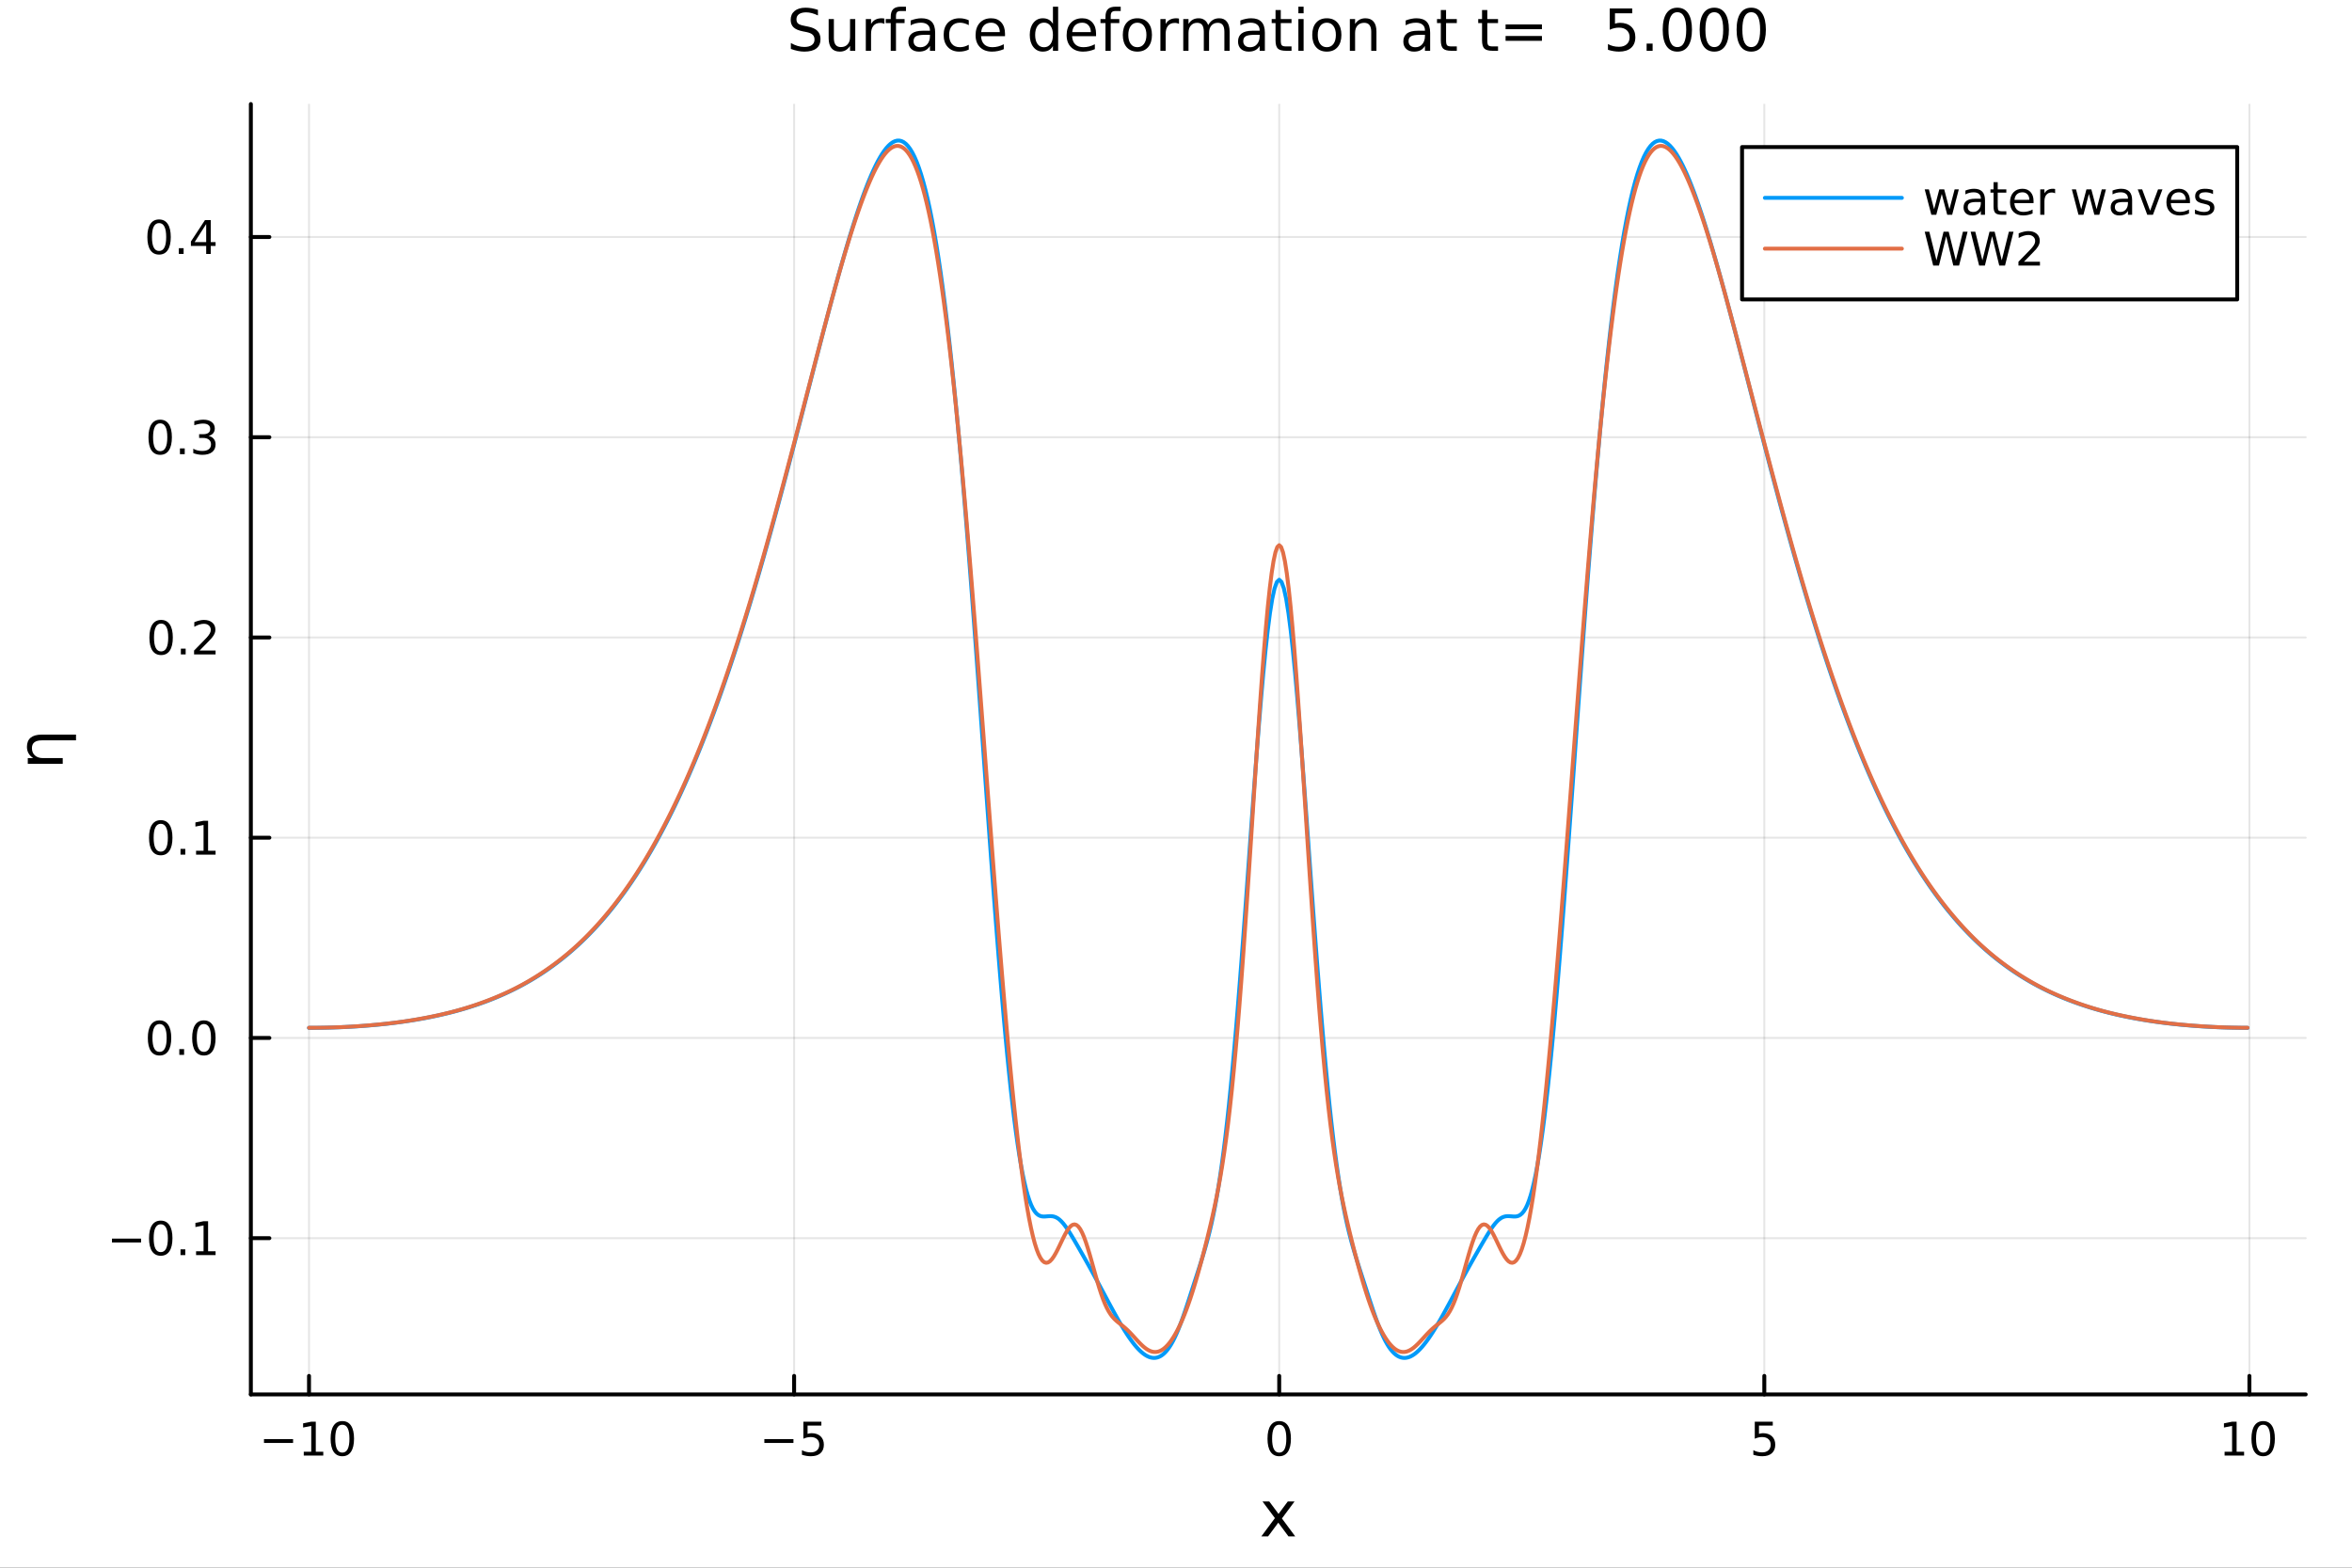 <?xml version="1.0" encoding="utf-8"?>
<svg xmlns="http://www.w3.org/2000/svg" xmlns:xlink="http://www.w3.org/1999/xlink" width="600" height="400" viewBox="0 0 2400 1600">
<rect x="0" y="0" width="2400" height="1600" fill="#333333" stroke="none"/>
<defs>
  <clipPath id="clip590">
    <rect x="0" y="0" width="2400" height="1600"/>
  </clipPath>
</defs>
<path clip-path="url(#clip590)" d="M0 1600 L2400 1600 L2400 0 L0 0  Z" fill="#ffffff" fill-rule="evenodd" fill-opacity="1"/>
<defs>
  <clipPath id="clip591">
    <rect x="480" y="0" width="1681" height="1600"/>
  </clipPath>
</defs>
<path clip-path="url(#clip590)" d="M255.977 1423.18 L2352.76 1423.18 L2352.76 106.192 L255.977 106.192  Z" fill="#ffffff" fill-rule="evenodd" fill-opacity="1"/>
<defs>
  <clipPath id="clip592">
    <rect x="255" y="106" width="2098" height="1318"/>
  </clipPath>
</defs>
<polyline clip-path="url(#clip592)" style="stroke:#000000; stroke-linecap:round; stroke-linejoin:round; stroke-width:2; stroke-opacity:0.1; fill:none" points="315.32,1423.18 315.32,106.192 "/>
<polyline clip-path="url(#clip592)" style="stroke:#000000; stroke-linecap:round; stroke-linejoin:round; stroke-width:2; stroke-opacity:0.1; fill:none" points="810.317,1423.18 810.317,106.192 "/>
<polyline clip-path="url(#clip592)" style="stroke:#000000; stroke-linecap:round; stroke-linejoin:round; stroke-width:2; stroke-opacity:0.1; fill:none" points="1305.32,1423.18 1305.32,106.192 "/>
<polyline clip-path="url(#clip592)" style="stroke:#000000; stroke-linecap:round; stroke-linejoin:round; stroke-width:2; stroke-opacity:0.1; fill:none" points="1800.31,1423.18 1800.31,106.192 "/>
<polyline clip-path="url(#clip592)" style="stroke:#000000; stroke-linecap:round; stroke-linejoin:round; stroke-width:2; stroke-opacity:0.1; fill:none" points="2295.31,1423.18 2295.31,106.192 "/>
<polyline clip-path="url(#clip592)" style="stroke:#000000; stroke-linecap:round; stroke-linejoin:round; stroke-width:2; stroke-opacity:0.1; fill:none" points="255.977,1263.69 2352.76,1263.69 "/>
<polyline clip-path="url(#clip592)" style="stroke:#000000; stroke-linecap:round; stroke-linejoin:round; stroke-width:2; stroke-opacity:0.1; fill:none" points="255.977,1059.33 2352.76,1059.33 "/>
<polyline clip-path="url(#clip592)" style="stroke:#000000; stroke-linecap:round; stroke-linejoin:round; stroke-width:2; stroke-opacity:0.1; fill:none" points="255.977,854.968 2352.76,854.968 "/>
<polyline clip-path="url(#clip592)" style="stroke:#000000; stroke-linecap:round; stroke-linejoin:round; stroke-width:2; stroke-opacity:0.1; fill:none" points="255.977,650.609 2352.76,650.609 "/>
<polyline clip-path="url(#clip592)" style="stroke:#000000; stroke-linecap:round; stroke-linejoin:round; stroke-width:2; stroke-opacity:0.1; fill:none" points="255.977,446.25 2352.76,446.25 "/>
<polyline clip-path="url(#clip592)" style="stroke:#000000; stroke-linecap:round; stroke-linejoin:round; stroke-width:2; stroke-opacity:0.1; fill:none" points="255.977,241.891 2352.76,241.891 "/>
<polyline clip-path="url(#clip590)" style="stroke:#000000; stroke-linecap:round; stroke-linejoin:round; stroke-width:4; stroke-opacity:1; fill:none" points="255.977,1423.18 2352.76,1423.18 "/>
<polyline clip-path="url(#clip590)" style="stroke:#000000; stroke-linecap:round; stroke-linejoin:round; stroke-width:4; stroke-opacity:1; fill:none" points="315.32,1423.18 315.32,1404.28 "/>
<polyline clip-path="url(#clip590)" style="stroke:#000000; stroke-linecap:round; stroke-linejoin:round; stroke-width:4; stroke-opacity:1; fill:none" points="810.317,1423.18 810.317,1404.28 "/>
<polyline clip-path="url(#clip590)" style="stroke:#000000; stroke-linecap:round; stroke-linejoin:round; stroke-width:4; stroke-opacity:1; fill:none" points="1305.32,1423.18 1305.32,1404.28 "/>
<polyline clip-path="url(#clip590)" style="stroke:#000000; stroke-linecap:round; stroke-linejoin:round; stroke-width:4; stroke-opacity:1; fill:none" points="1800.31,1423.18 1800.31,1404.28 "/>
<polyline clip-path="url(#clip590)" style="stroke:#000000; stroke-linecap:round; stroke-linejoin:round; stroke-width:4; stroke-opacity:1; fill:none" points="2295.31,1423.18 2295.31,1404.28 "/>
<path clip-path="url(#clip590)" d="M269.383 1468.75 L299.058 1468.75 L299.058 1472.69 L269.383 1472.69 L269.383 1468.75 Z" fill="#000000" fill-rule="nonzero" fill-opacity="1" /><path clip-path="url(#clip590)" d="M309.961 1481.64 L317.6 1481.64 L317.6 1455.28 L309.29 1456.95 L309.29 1452.69 L317.554 1451.02 L322.23 1451.02 L322.23 1481.64 L329.869 1481.64 L329.869 1485.58 L309.961 1485.58 L309.961 1481.64 Z" fill="#000000" fill-rule="nonzero" fill-opacity="1" /><path clip-path="url(#clip590)" d="M349.313 1454.1 Q345.702 1454.1 343.873 1457.66 Q342.068 1461.2 342.068 1468.33 Q342.068 1475.44 343.873 1479.01 Q345.702 1482.55 349.313 1482.55 Q352.947 1482.55 354.753 1479.01 Q356.581 1475.44 356.581 1468.33 Q356.581 1461.2 354.753 1457.66 Q352.947 1454.1 349.313 1454.1 M349.313 1450.39 Q355.123 1450.39 358.179 1455 Q361.257 1459.58 361.257 1468.33 Q361.257 1477.06 358.179 1481.67 Q355.123 1486.25 349.313 1486.25 Q343.503 1486.25 340.424 1481.67 Q337.368 1477.06 337.368 1468.33 Q337.368 1459.58 340.424 1455 Q343.503 1450.39 349.313 1450.39 Z" fill="#000000" fill-rule="nonzero" fill-opacity="1" /><path clip-path="url(#clip590)" d="M779.959 1468.75 L809.635 1468.75 L809.635 1472.69 L779.959 1472.69 L779.959 1468.75 Z" fill="#000000" fill-rule="nonzero" fill-opacity="1" /><path clip-path="url(#clip590)" d="M819.773 1451.02 L838.13 1451.02 L838.13 1454.96 L824.056 1454.96 L824.056 1463.43 Q825.074 1463.08 826.093 1462.92 Q827.111 1462.73 828.13 1462.73 Q833.917 1462.73 837.297 1465.9 Q840.676 1469.08 840.676 1474.49 Q840.676 1480.07 837.204 1483.17 Q833.732 1486.25 827.412 1486.25 Q825.236 1486.25 822.968 1485.88 Q820.723 1485.51 818.315 1484.77 L818.315 1480.07 Q820.398 1481.2 822.621 1481.76 Q824.843 1482.32 827.32 1482.32 Q831.324 1482.32 833.662 1480.21 Q836 1478.1 836 1474.49 Q836 1470.88 833.662 1468.77 Q831.324 1466.67 827.32 1466.67 Q825.445 1466.67 823.57 1467.08 Q821.718 1467.5 819.773 1468.38 L819.773 1451.02 Z" fill="#000000" fill-rule="nonzero" fill-opacity="1" /><path clip-path="url(#clip590)" d="M1305.32 1454.1 Q1301.7 1454.1 1299.88 1457.66 Q1298.07 1461.2 1298.07 1468.33 Q1298.07 1475.44 1299.88 1479.01 Q1301.7 1482.55 1305.32 1482.55 Q1308.95 1482.55 1310.75 1479.01 Q1312.58 1475.44 1312.58 1468.33 Q1312.58 1461.2 1310.75 1457.66 Q1308.95 1454.1 1305.32 1454.1 M1305.32 1450.39 Q1311.13 1450.39 1314.18 1455 Q1317.26 1459.58 1317.26 1468.33 Q1317.26 1477.06 1314.18 1481.67 Q1311.13 1486.25 1305.32 1486.25 Q1299.5 1486.25 1296.43 1481.67 Q1293.37 1477.06 1293.37 1468.33 Q1293.37 1459.58 1296.43 1455 Q1299.5 1450.39 1305.32 1450.39 Z" fill="#000000" fill-rule="nonzero" fill-opacity="1" /><path clip-path="url(#clip590)" d="M1790.59 1451.02 L1808.95 1451.02 L1808.95 1454.96 L1794.87 1454.96 L1794.87 1463.43 Q1795.89 1463.08 1796.91 1462.92 Q1797.93 1462.73 1798.95 1462.73 Q1804.73 1462.73 1808.11 1465.9 Q1811.49 1469.08 1811.49 1474.49 Q1811.49 1480.07 1808.02 1483.17 Q1804.55 1486.25 1798.23 1486.25 Q1796.05 1486.25 1793.78 1485.88 Q1791.54 1485.51 1789.13 1484.77 L1789.13 1480.07 Q1791.22 1481.2 1793.44 1481.76 Q1795.66 1482.32 1798.14 1482.32 Q1802.14 1482.32 1804.48 1480.21 Q1806.82 1478.1 1806.82 1474.49 Q1806.82 1470.88 1804.48 1468.77 Q1802.14 1466.67 1798.14 1466.67 Q1796.26 1466.67 1794.39 1467.08 Q1792.53 1467.5 1790.59 1468.38 L1790.59 1451.02 Z" fill="#000000" fill-rule="nonzero" fill-opacity="1" /><path clip-path="url(#clip590)" d="M2270 1481.64 L2277.64 1481.64 L2277.64 1455.28 L2269.33 1456.95 L2269.33 1452.69 L2277.59 1451.02 L2282.27 1451.02 L2282.27 1481.64 L2289.9 1481.64 L2289.9 1485.58 L2270 1485.58 L2270 1481.64 Z" fill="#000000" fill-rule="nonzero" fill-opacity="1" /><path clip-path="url(#clip590)" d="M2309.35 1454.1 Q2305.74 1454.1 2303.91 1457.66 Q2302.1 1461.2 2302.1 1468.33 Q2302.1 1475.44 2303.91 1479.01 Q2305.74 1482.55 2309.35 1482.55 Q2312.98 1482.55 2314.79 1479.01 Q2316.62 1475.44 2316.62 1468.33 Q2316.62 1461.2 2314.79 1457.66 Q2312.98 1454.1 2309.35 1454.1 M2309.35 1450.39 Q2315.16 1450.39 2318.21 1455 Q2321.29 1459.58 2321.29 1468.33 Q2321.29 1477.06 2318.21 1481.67 Q2315.16 1486.25 2309.35 1486.25 Q2303.54 1486.25 2300.46 1481.67 Q2297.4 1477.06 2297.4 1468.33 Q2297.4 1459.58 2300.46 1455 Q2303.54 1450.39 2309.35 1450.39 Z" fill="#000000" fill-rule="nonzero" fill-opacity="1" /><path clip-path="url(#clip590)" d="M1320.98 1532.4 L1308.09 1549.74 L1321.65 1568.04 L1314.74 1568.04 L1304.37 1554.04 L1293.99 1568.04 L1287.08 1568.04 L1300.93 1549.39 L1288.26 1532.4 L1295.17 1532.4 L1304.62 1545.1 L1314.07 1532.4 L1320.98 1532.4 Z" fill="#000000" fill-rule="nonzero" fill-opacity="1" /><polyline clip-path="url(#clip590)" style="stroke:#000000; stroke-linecap:round; stroke-linejoin:round; stroke-width:4; stroke-opacity:1; fill:none" points="255.977,1423.18 255.977,106.192 "/>
<polyline clip-path="url(#clip590)" style="stroke:#000000; stroke-linecap:round; stroke-linejoin:round; stroke-width:4; stroke-opacity:1; fill:none" points="255.977,1263.69 274.875,1263.69 "/>
<polyline clip-path="url(#clip590)" style="stroke:#000000; stroke-linecap:round; stroke-linejoin:round; stroke-width:4; stroke-opacity:1; fill:none" points="255.977,1059.33 274.875,1059.33 "/>
<polyline clip-path="url(#clip590)" style="stroke:#000000; stroke-linecap:round; stroke-linejoin:round; stroke-width:4; stroke-opacity:1; fill:none" points="255.977,854.968 274.875,854.968 "/>
<polyline clip-path="url(#clip590)" style="stroke:#000000; stroke-linecap:round; stroke-linejoin:round; stroke-width:4; stroke-opacity:1; fill:none" points="255.977,650.609 274.875,650.609 "/>
<polyline clip-path="url(#clip590)" style="stroke:#000000; stroke-linecap:round; stroke-linejoin:round; stroke-width:4; stroke-opacity:1; fill:none" points="255.977,446.25 274.875,446.25 "/>
<polyline clip-path="url(#clip590)" style="stroke:#000000; stroke-linecap:round; stroke-linejoin:round; stroke-width:4; stroke-opacity:1; fill:none" points="255.977,241.891 274.875,241.891 "/>
<path clip-path="url(#clip590)" d="M114.26 1264.14 L143.936 1264.14 L143.936 1268.07 L114.26 1268.07 L114.26 1264.14 Z" fill="#000000" fill-rule="nonzero" fill-opacity="1" /><path clip-path="url(#clip590)" d="M164.028 1249.49 Q160.417 1249.49 158.589 1253.05 Q156.783 1256.59 156.783 1263.72 Q156.783 1270.83 158.589 1274.39 Q160.417 1277.93 164.028 1277.93 Q167.663 1277.93 169.468 1274.39 Q171.297 1270.83 171.297 1263.72 Q171.297 1256.59 169.468 1253.05 Q167.663 1249.49 164.028 1249.49 M164.028 1245.78 Q169.839 1245.78 172.894 1250.39 Q175.973 1254.97 175.973 1263.72 Q175.973 1272.45 172.894 1277.05 Q169.839 1281.64 164.028 1281.64 Q158.218 1281.64 155.14 1277.05 Q152.084 1272.45 152.084 1263.72 Q152.084 1254.97 155.14 1250.39 Q158.218 1245.78 164.028 1245.78 Z" fill="#000000" fill-rule="nonzero" fill-opacity="1" /><path clip-path="url(#clip590)" d="M184.19 1275.09 L189.075 1275.09 L189.075 1280.97 L184.19 1280.97 L184.19 1275.09 Z" fill="#000000" fill-rule="nonzero" fill-opacity="1" /><path clip-path="url(#clip590)" d="M200.07 1277.03 L207.709 1277.03 L207.709 1250.67 L199.399 1252.33 L199.399 1248.07 L207.662 1246.41 L212.338 1246.41 L212.338 1277.03 L219.977 1277.03 L219.977 1280.97 L200.07 1280.97 L200.07 1277.03 Z" fill="#000000" fill-rule="nonzero" fill-opacity="1" /><path clip-path="url(#clip590)" d="M162.802 1045.13 Q159.19 1045.13 157.362 1048.69 Q155.556 1052.23 155.556 1059.36 Q155.556 1066.47 157.362 1070.03 Q159.19 1073.57 162.802 1073.57 Q166.436 1073.57 168.241 1070.03 Q170.07 1066.47 170.07 1059.36 Q170.07 1052.23 168.241 1048.69 Q166.436 1045.13 162.802 1045.13 M162.802 1041.42 Q168.612 1041.42 171.667 1046.03 Q174.746 1050.61 174.746 1059.36 Q174.746 1068.09 171.667 1072.7 Q168.612 1077.28 162.802 1077.28 Q156.991 1077.28 153.913 1072.7 Q150.857 1068.09 150.857 1059.36 Q150.857 1050.61 153.913 1046.03 Q156.991 1041.42 162.802 1041.42 Z" fill="#000000" fill-rule="nonzero" fill-opacity="1" /><path clip-path="url(#clip590)" d="M182.963 1070.73 L187.848 1070.73 L187.848 1076.61 L182.963 1076.61 L182.963 1070.73 Z" fill="#000000" fill-rule="nonzero" fill-opacity="1" /><path clip-path="url(#clip590)" d="M208.033 1045.13 Q204.422 1045.13 202.593 1048.69 Q200.787 1052.23 200.787 1059.36 Q200.787 1066.47 202.593 1070.03 Q204.422 1073.57 208.033 1073.57 Q211.667 1073.57 213.473 1070.03 Q215.301 1066.47 215.301 1059.36 Q215.301 1052.23 213.473 1048.69 Q211.667 1045.13 208.033 1045.13 M208.033 1041.42 Q213.843 1041.42 216.898 1046.03 Q219.977 1050.61 219.977 1059.36 Q219.977 1068.09 216.898 1072.7 Q213.843 1077.28 208.033 1077.28 Q202.223 1077.28 199.144 1072.7 Q196.088 1068.09 196.088 1059.36 Q196.088 1050.61 199.144 1046.03 Q202.223 1041.42 208.033 1041.42 Z" fill="#000000" fill-rule="nonzero" fill-opacity="1" /><path clip-path="url(#clip590)" d="M164.028 840.767 Q160.417 840.767 158.589 844.332 Q156.783 847.873 156.783 855.003 Q156.783 862.11 158.589 865.674 Q160.417 869.216 164.028 869.216 Q167.663 869.216 169.468 865.674 Q171.297 862.11 171.297 855.003 Q171.297 847.873 169.468 844.332 Q167.663 840.767 164.028 840.767 M164.028 837.063 Q169.839 837.063 172.894 841.67 Q175.973 846.253 175.973 855.003 Q175.973 863.73 172.894 868.336 Q169.839 872.92 164.028 872.92 Q158.218 872.92 155.14 868.336 Q152.084 863.73 152.084 855.003 Q152.084 846.253 155.14 841.67 Q158.218 837.063 164.028 837.063 Z" fill="#000000" fill-rule="nonzero" fill-opacity="1" /><path clip-path="url(#clip590)" d="M184.19 866.369 L189.075 866.369 L189.075 872.248 L184.19 872.248 L184.19 866.369 Z" fill="#000000" fill-rule="nonzero" fill-opacity="1" /><path clip-path="url(#clip590)" d="M200.07 868.313 L207.709 868.313 L207.709 841.948 L199.399 843.614 L199.399 839.355 L207.662 837.688 L212.338 837.688 L212.338 868.313 L219.977 868.313 L219.977 872.248 L200.07 872.248 L200.07 868.313 Z" fill="#000000" fill-rule="nonzero" fill-opacity="1" /><path clip-path="url(#clip590)" d="M164.399 636.408 Q160.788 636.408 158.959 639.973 Q157.153 643.515 157.153 650.644 Q157.153 657.751 158.959 661.315 Q160.788 664.857 164.399 664.857 Q168.033 664.857 169.839 661.315 Q171.667 657.751 171.667 650.644 Q171.667 643.515 169.839 639.973 Q168.033 636.408 164.399 636.408 M164.399 632.704 Q170.209 632.704 173.264 637.311 Q176.343 641.894 176.343 650.644 Q176.343 659.371 173.264 663.977 Q170.209 668.561 164.399 668.561 Q158.589 668.561 155.51 663.977 Q152.454 659.371 152.454 650.644 Q152.454 641.894 155.51 637.311 Q158.589 632.704 164.399 632.704 Z" fill="#000000" fill-rule="nonzero" fill-opacity="1" /><path clip-path="url(#clip590)" d="M184.561 662.01 L189.445 662.01 L189.445 667.889 L184.561 667.889 L184.561 662.01 Z" fill="#000000" fill-rule="nonzero" fill-opacity="1" /><path clip-path="url(#clip590)" d="M203.658 663.954 L219.977 663.954 L219.977 667.889 L198.033 667.889 L198.033 663.954 Q200.695 661.2 205.278 656.57 Q209.885 651.917 211.065 650.575 Q213.311 648.052 214.19 646.315 Q215.093 644.556 215.093 642.866 Q215.093 640.112 213.149 638.376 Q211.227 636.64 208.125 636.64 Q205.926 636.64 203.473 637.403 Q201.042 638.167 198.264 639.718 L198.264 634.996 Q201.088 633.862 203.542 633.283 Q205.996 632.704 208.033 632.704 Q213.403 632.704 216.598 635.39 Q219.792 638.075 219.792 642.565 Q219.792 644.695 218.982 646.616 Q218.195 648.514 216.088 651.107 Q215.51 651.778 212.408 654.996 Q209.306 658.19 203.658 663.954 Z" fill="#000000" fill-rule="nonzero" fill-opacity="1" /><path clip-path="url(#clip590)" d="M163.45 432.049 Q159.839 432.049 158.01 435.614 Q156.204 439.156 156.204 446.285 Q156.204 453.392 158.01 456.956 Q159.839 460.498 163.45 460.498 Q167.084 460.498 168.889 456.956 Q170.718 453.392 170.718 446.285 Q170.718 439.156 168.889 435.614 Q167.084 432.049 163.45 432.049 M163.45 428.345 Q169.26 428.345 172.315 432.952 Q175.394 437.535 175.394 446.285 Q175.394 455.012 172.315 459.618 Q169.26 464.202 163.45 464.202 Q157.64 464.202 154.561 459.618 Q151.505 455.012 151.505 446.285 Q151.505 437.535 154.561 432.952 Q157.64 428.345 163.45 428.345 Z" fill="#000000" fill-rule="nonzero" fill-opacity="1" /><path clip-path="url(#clip590)" d="M183.612 457.651 L188.496 457.651 L188.496 463.53 L183.612 463.53 L183.612 457.651 Z" fill="#000000" fill-rule="nonzero" fill-opacity="1" /><path clip-path="url(#clip590)" d="M212.848 444.896 Q216.204 445.614 218.079 447.882 Q219.977 450.151 219.977 453.484 Q219.977 458.6 216.459 461.401 Q212.94 464.202 206.459 464.202 Q204.283 464.202 201.968 463.762 Q199.676 463.345 197.223 462.489 L197.223 457.975 Q199.167 459.109 201.482 459.688 Q203.797 460.267 206.32 460.267 Q210.718 460.267 213.01 458.53 Q215.324 456.794 215.324 453.484 Q215.324 450.429 213.172 448.716 Q211.042 446.98 207.223 446.98 L203.195 446.98 L203.195 443.137 L207.408 443.137 Q210.857 443.137 212.686 441.771 Q214.514 440.382 214.514 437.79 Q214.514 435.128 212.616 433.716 Q210.741 432.281 207.223 432.281 Q205.301 432.281 203.102 432.697 Q200.903 433.114 198.264 433.994 L198.264 429.827 Q200.926 429.086 203.241 428.716 Q205.579 428.345 207.639 428.345 Q212.963 428.345 216.065 430.776 Q219.167 433.183 219.167 437.304 Q219.167 440.174 217.523 442.165 Q215.88 444.132 212.848 444.896 Z" fill="#000000" fill-rule="nonzero" fill-opacity="1" /><path clip-path="url(#clip590)" d="M162.315 227.69 Q158.704 227.69 156.876 231.255 Q155.07 234.797 155.07 241.926 Q155.07 249.033 156.876 252.597 Q158.704 256.139 162.315 256.139 Q165.95 256.139 167.755 252.597 Q169.584 249.033 169.584 241.926 Q169.584 234.797 167.755 231.255 Q165.95 227.69 162.315 227.69 M162.315 223.986 Q168.126 223.986 171.181 228.593 Q174.26 233.176 174.26 241.926 Q174.26 250.653 171.181 255.259 Q168.126 259.843 162.315 259.843 Q156.505 259.843 153.427 255.259 Q150.371 250.653 150.371 241.926 Q150.371 233.176 153.427 228.593 Q156.505 223.986 162.315 223.986 Z" fill="#000000" fill-rule="nonzero" fill-opacity="1" /><path clip-path="url(#clip590)" d="M182.477 253.292 L187.362 253.292 L187.362 259.171 L182.477 259.171 L182.477 253.292 Z" fill="#000000" fill-rule="nonzero" fill-opacity="1" /><path clip-path="url(#clip590)" d="M210.394 228.685 L198.588 247.134 L210.394 247.134 L210.394 228.685 M209.167 224.611 L215.047 224.611 L215.047 247.134 L219.977 247.134 L219.977 251.023 L215.047 251.023 L215.047 259.171 L210.394 259.171 L210.394 251.023 L194.792 251.023 L194.792 246.509 L209.167 224.611 Z" fill="#000000" fill-rule="nonzero" fill-opacity="1" /><path clip-path="url(#clip590)" d="M42.488 749.758 L77.563 749.758 L77.563 755.615 L42.679 755.615 Q37.618 755.615 35.104 757.588 Q32.589 759.562 32.589 763.508 Q32.589 768.251 35.613 770.988 Q38.637 773.725 43.857 773.725 L64.004 773.725 L64.004 779.614 L28.356 779.614 L28.356 773.725 L33.894 773.725 Q30.68 771.625 29.088 768.792 Q27.497 765.927 27.497 762.203 Q27.497 756.06 31.284 752.909 Q35.104 749.758 42.488 749.758 Z" fill="#000000" fill-rule="nonzero" fill-opacity="1" /><path clip-path="url(#clip590)" d="M834.635 10.058 L834.635 15.758 Q831.308 14.167 828.356 13.385 Q825.405 12.604 822.656 12.604 Q817.882 12.604 815.278 14.456 Q812.703 16.308 812.703 19.722 Q812.703 22.587 814.41 24.062 Q816.146 25.509 820.949 26.406 L824.479 27.13 Q831.018 28.374 834.114 31.528 Q837.239 34.653 837.239 39.919 Q837.239 46.198 833.015 49.438 Q828.819 52.679 820.689 52.679 Q817.621 52.679 814.149 51.985 Q810.706 51.29 807.002 49.93 L807.002 43.912 Q810.561 45.908 813.976 46.921 Q817.39 47.934 820.689 47.934 Q825.694 47.934 828.414 45.966 Q831.134 43.999 831.134 40.353 Q831.134 37.17 829.167 35.376 Q827.228 33.582 822.772 32.685 L819.213 31.991 Q812.674 30.689 809.751 27.911 Q806.829 25.133 806.829 20.185 Q806.829 14.456 810.851 11.157 Q814.902 7.859 821.991 7.859 Q825.029 7.859 828.183 8.409 Q831.337 8.958 834.635 10.058 Z" fill="#000000" fill-rule="nonzero" fill-opacity="1" /><path clip-path="url(#clip590)" d="M845.573 39.051 L845.573 19.433 L850.897 19.433 L850.897 38.848 Q850.897 43.449 852.691 45.764 Q854.485 48.05 858.073 48.05 Q862.384 48.05 864.872 45.301 Q867.39 42.552 867.39 37.806 L867.39 19.433 L872.714 19.433 L872.714 51.84 L867.39 51.84 L867.39 46.863 Q865.451 49.815 862.876 51.261 Q860.33 52.679 856.944 52.679 Q851.36 52.679 848.466 49.207 Q845.573 45.735 845.573 39.051 M858.97 18.651 L858.97 18.651 Z" fill="#000000" fill-rule="nonzero" fill-opacity="1" /><path clip-path="url(#clip590)" d="M902.459 24.41 Q901.562 23.889 900.491 23.657 Q899.45 23.397 898.177 23.397 Q893.663 23.397 891.232 26.348 Q888.831 29.271 888.831 34.768 L888.831 51.84 L883.478 51.84 L883.478 19.433 L888.831 19.433 L888.831 24.468 Q890.509 21.516 893.2 20.098 Q895.891 18.651 899.739 18.651 Q900.289 18.651 900.954 18.738 Q901.62 18.796 902.43 18.941 L902.459 24.41 Z" fill="#000000" fill-rule="nonzero" fill-opacity="1" /><path clip-path="url(#clip590)" d="M924.45 6.817 L924.45 11.244 L919.357 11.244 Q916.492 11.244 915.364 12.402 Q914.264 13.559 914.264 16.568 L914.264 19.433 L923.032 19.433 L923.032 23.57 L914.264 23.57 L914.264 51.84 L908.911 51.84 L908.911 23.57 L903.819 23.57 L903.819 19.433 L908.911 19.433 L908.911 17.176 Q908.911 11.765 911.429 9.306 Q913.946 6.817 919.415 6.817 L924.45 6.817 Z" fill="#000000" fill-rule="nonzero" fill-opacity="1" /><path clip-path="url(#clip590)" d="M943.634 35.55 Q937.181 35.55 934.693 37.025 Q932.204 38.501 932.204 42.06 Q932.204 44.896 934.056 46.574 Q935.937 48.223 939.149 48.223 Q943.576 48.223 946.238 45.098 Q948.929 41.944 948.929 36.736 L948.929 35.55 L943.634 35.55 M954.253 33.35 L954.253 51.84 L948.929 51.84 L948.929 46.921 Q947.106 49.872 944.386 51.29 Q941.666 52.679 937.731 52.679 Q932.754 52.679 929.803 49.901 Q926.88 47.095 926.88 42.407 Q926.88 36.938 930.526 34.161 Q934.201 31.383 941.463 31.383 L948.929 31.383 L948.929 30.862 Q948.929 27.187 946.498 25.191 Q944.096 23.165 939.727 23.165 Q936.95 23.165 934.316 23.831 Q931.683 24.496 929.253 25.827 L929.253 20.909 Q932.175 19.78 934.924 19.23 Q937.673 18.651 940.277 18.651 Q947.308 18.651 950.78 22.297 Q954.253 25.943 954.253 33.35 Z" fill="#000000" fill-rule="nonzero" fill-opacity="1" /><path clip-path="url(#clip590)" d="M988.541 20.677 L988.541 25.654 Q986.284 24.41 983.998 23.802 Q981.741 23.165 979.426 23.165 Q974.247 23.165 971.382 26.464 Q968.518 29.734 968.518 35.665 Q968.518 41.597 971.382 44.896 Q974.247 48.165 979.426 48.165 Q981.741 48.165 983.998 47.558 Q986.284 46.921 988.541 45.677 L988.541 50.596 Q986.313 51.638 983.911 52.158 Q981.538 52.679 978.847 52.679 Q971.527 52.679 967.216 48.078 Q962.904 43.478 962.904 35.665 Q962.904 27.737 967.245 23.194 Q971.614 18.651 979.195 18.651 Q981.654 18.651 983.998 19.172 Q986.342 19.664 988.541 20.677 Z" fill="#000000" fill-rule="nonzero" fill-opacity="1" /><path clip-path="url(#clip590)" d="M1025.52 34.305 L1025.52 36.91 L1001.04 36.91 Q1001.39 42.407 1004.34 45.301 Q1007.32 48.165 1012.61 48.165 Q1015.68 48.165 1018.55 47.413 Q1021.44 46.661 1024.28 45.156 L1024.28 50.191 Q1021.41 51.406 1018.4 52.042 Q1015.39 52.679 1012.3 52.679 Q1004.54 52.679 999.999 48.165 Q995.485 43.651 995.485 35.955 Q995.485 27.997 999.767 23.339 Q1004.08 18.651 1011.37 18.651 Q1017.91 18.651 1021.7 22.876 Q1025.52 27.072 1025.52 34.305 M1020.2 32.743 Q1020.14 28.374 1017.74 25.77 Q1015.36 23.165 1011.43 23.165 Q1006.97 23.165 1004.28 25.683 Q1001.62 28.2 1001.21 32.772 L1020.2 32.743 Z" fill="#000000" fill-rule="nonzero" fill-opacity="1" /><path clip-path="url(#clip590)" d="M1074.42 24.352 L1074.42 6.817 L1079.74 6.817 L1079.74 51.84 L1074.42 51.84 L1074.42 46.979 Q1072.74 49.872 1070.17 51.29 Q1067.62 52.679 1064.03 52.679 Q1058.16 52.679 1054.45 47.992 Q1050.78 43.304 1050.78 35.665 Q1050.78 28.026 1054.45 23.339 Q1058.16 18.651 1064.03 18.651 Q1067.62 18.651 1070.17 20.069 Q1072.74 21.458 1074.42 24.352 M1056.28 35.665 Q1056.28 41.539 1058.68 44.896 Q1061.11 48.223 1065.33 48.223 Q1069.56 48.223 1071.99 44.896 Q1074.42 41.539 1074.42 35.665 Q1074.42 29.791 1071.99 26.464 Q1069.56 23.108 1065.33 23.108 Q1061.11 23.108 1058.68 26.464 Q1056.28 29.791 1056.28 35.665 Z" fill="#000000" fill-rule="nonzero" fill-opacity="1" /><path clip-path="url(#clip590)" d="M1118.43 34.305 L1118.43 36.91 L1093.95 36.91 Q1094.3 42.407 1097.25 45.301 Q1100.23 48.165 1105.53 48.165 Q1108.59 48.165 1111.46 47.413 Q1114.35 46.661 1117.19 45.156 L1117.19 50.191 Q1114.32 51.406 1111.31 52.042 Q1108.3 52.679 1105.21 52.679 Q1097.45 52.679 1092.91 48.165 Q1088.4 43.651 1088.4 35.955 Q1088.4 27.997 1092.68 23.339 Q1096.99 18.651 1104.28 18.651 Q1110.82 18.651 1114.61 22.876 Q1118.43 27.072 1118.43 34.305 M1113.11 32.743 Q1113.05 28.374 1110.65 25.77 Q1108.27 23.165 1104.34 23.165 Q1099.88 23.165 1097.19 25.683 Q1094.53 28.2 1094.12 32.772 L1113.11 32.743 Z" fill="#000000" fill-rule="nonzero" fill-opacity="1" /><path clip-path="url(#clip590)" d="M1143.57 6.817 L1143.57 11.244 L1138.48 11.244 Q1135.62 11.244 1134.49 12.402 Q1133.39 13.559 1133.39 16.568 L1133.39 19.433 L1142.16 19.433 L1142.16 23.57 L1133.39 23.57 L1133.39 51.84 L1128.04 51.84 L1128.04 23.57 L1122.94 23.57 L1122.94 19.433 L1128.04 19.433 L1128.04 17.176 Q1128.04 11.765 1130.55 9.306 Q1133.07 6.817 1138.54 6.817 L1143.57 6.817 Z" fill="#000000" fill-rule="nonzero" fill-opacity="1" /><path clip-path="url(#clip590)" d="M1160.59 23.165 Q1156.31 23.165 1153.82 26.522 Q1151.33 29.849 1151.33 35.665 Q1151.33 41.481 1153.79 44.838 Q1156.28 48.165 1160.59 48.165 Q1164.84 48.165 1167.33 44.809 Q1169.82 41.452 1169.82 35.665 Q1169.82 29.907 1167.33 26.551 Q1164.84 23.165 1160.59 23.165 M1160.59 18.651 Q1167.53 18.651 1171.5 23.165 Q1175.46 27.679 1175.46 35.665 Q1175.46 43.623 1171.5 48.165 Q1167.53 52.679 1160.59 52.679 Q1153.62 52.679 1149.65 48.165 Q1145.72 43.623 1145.72 35.665 Q1145.72 27.679 1149.65 23.165 Q1153.62 18.651 1160.59 18.651 Z" fill="#000000" fill-rule="nonzero" fill-opacity="1" /><path clip-path="url(#clip590)" d="M1203.07 24.41 Q1202.17 23.889 1201.1 23.657 Q1200.06 23.397 1198.78 23.397 Q1194.27 23.397 1191.84 26.348 Q1189.44 29.271 1189.44 34.768 L1189.44 51.84 L1184.08 51.84 L1184.08 19.433 L1189.44 19.433 L1189.44 24.468 Q1191.11 21.516 1193.81 20.098 Q1196.5 18.651 1200.35 18.651 Q1200.89 18.651 1201.56 18.738 Q1202.23 18.796 1203.04 18.941 L1203.07 24.41 Z" fill="#000000" fill-rule="nonzero" fill-opacity="1" /><path clip-path="url(#clip590)" d="M1232.84 25.654 Q1234.84 22.066 1237.61 20.359 Q1240.39 18.651 1244.15 18.651 Q1249.22 18.651 1251.97 22.21 Q1254.71 25.741 1254.71 32.28 L1254.71 51.84 L1249.36 51.84 L1249.36 32.453 Q1249.36 27.795 1247.71 25.538 Q1246.06 23.281 1242.68 23.281 Q1238.54 23.281 1236.14 26.03 Q1233.74 28.779 1233.74 33.524 L1233.74 51.84 L1228.38 51.84 L1228.38 32.453 Q1228.38 27.766 1226.73 25.538 Q1225.08 23.281 1221.64 23.281 Q1217.56 23.281 1215.16 26.059 Q1212.76 28.808 1212.76 33.524 L1212.76 51.84 L1207.41 51.84 L1207.41 19.433 L1212.76 19.433 L1212.76 24.468 Q1214.58 21.487 1217.13 20.069 Q1219.67 18.651 1223.17 18.651 Q1226.7 18.651 1229.16 20.445 Q1231.65 22.239 1232.84 25.654 Z" fill="#000000" fill-rule="nonzero" fill-opacity="1" /><path clip-path="url(#clip590)" d="M1280.06 35.55 Q1273.61 35.55 1271.12 37.025 Q1268.63 38.501 1268.63 42.06 Q1268.63 44.896 1270.48 46.574 Q1272.36 48.223 1275.58 48.223 Q1280 48.223 1282.67 45.098 Q1285.36 41.944 1285.36 36.736 L1285.36 35.55 L1280.06 35.55 M1290.68 33.35 L1290.68 51.84 L1285.36 51.84 L1285.36 46.921 Q1283.53 49.872 1280.81 51.29 Q1278.09 52.679 1274.16 52.679 Q1269.18 52.679 1266.23 49.901 Q1263.31 47.095 1263.31 42.407 Q1263.31 36.938 1266.95 34.161 Q1270.63 31.383 1277.89 31.383 L1285.36 31.383 L1285.36 30.862 Q1285.36 27.187 1282.93 25.191 Q1280.52 23.165 1276.15 23.165 Q1273.38 23.165 1270.74 23.831 Q1268.11 24.496 1265.68 25.827 L1265.68 20.909 Q1268.6 19.78 1271.35 19.23 Q1274.1 18.651 1276.7 18.651 Q1283.74 18.651 1287.21 22.297 Q1290.68 25.943 1290.68 33.35 Z" fill="#000000" fill-rule="nonzero" fill-opacity="1" /><path clip-path="url(#clip590)" d="M1306.91 10.231 L1306.91 19.433 L1317.88 19.433 L1317.88 23.57 L1306.91 23.57 L1306.91 41.163 Q1306.91 45.127 1307.98 46.255 Q1309.08 47.384 1312.41 47.384 L1317.88 47.384 L1317.88 51.84 L1312.41 51.84 Q1306.25 51.84 1303.9 49.554 Q1301.56 47.239 1301.56 41.163 L1301.56 23.57 L1297.65 23.57 L1297.65 19.433 L1301.56 19.433 L1301.56 10.231 L1306.91 10.231 Z" fill="#000000" fill-rule="nonzero" fill-opacity="1" /><path clip-path="url(#clip590)" d="M1324.88 19.433 L1330.21 19.433 L1330.21 51.84 L1324.88 51.84 L1324.88 19.433 M1324.88 6.817 L1330.21 6.817 L1330.21 13.559 L1324.88 13.559 L1324.88 6.817 Z" fill="#000000" fill-rule="nonzero" fill-opacity="1" /><path clip-path="url(#clip590)" d="M1353.9 23.165 Q1349.62 23.165 1347.13 26.522 Q1344.64 29.849 1344.64 35.665 Q1344.64 41.481 1347.1 44.838 Q1349.59 48.165 1353.9 48.165 Q1358.16 48.165 1360.65 44.809 Q1363.13 41.452 1363.13 35.665 Q1363.13 29.907 1360.65 26.551 Q1358.16 23.165 1353.9 23.165 M1353.9 18.651 Q1360.85 18.651 1364.81 23.165 Q1368.78 27.679 1368.78 35.665 Q1368.78 43.623 1364.81 48.165 Q1360.85 52.679 1353.9 52.679 Q1346.93 52.679 1342.97 48.165 Q1339.03 43.623 1339.03 35.665 Q1339.03 27.679 1342.97 23.165 Q1346.93 18.651 1353.9 18.651 Z" fill="#000000" fill-rule="nonzero" fill-opacity="1" /><path clip-path="url(#clip590)" d="M1404.54 32.28 L1404.54 51.84 L1399.22 51.84 L1399.22 32.453 Q1399.22 27.853 1397.42 25.567 Q1395.63 23.281 1392.04 23.281 Q1387.73 23.281 1385.24 26.03 Q1382.75 28.779 1382.75 33.524 L1382.75 51.84 L1377.4 51.84 L1377.4 19.433 L1382.75 19.433 L1382.75 24.468 Q1384.66 21.545 1387.24 20.098 Q1389.84 18.651 1393.23 18.651 Q1398.81 18.651 1401.68 22.124 Q1404.54 25.567 1404.54 32.28 Z" fill="#000000" fill-rule="nonzero" fill-opacity="1" /><path clip-path="url(#clip590)" d="M1448.72 35.55 Q1442.27 35.55 1439.78 37.025 Q1437.29 38.501 1437.29 42.06 Q1437.29 44.896 1439.15 46.574 Q1441.03 48.223 1444.24 48.223 Q1448.67 48.223 1451.33 45.098 Q1454.02 41.944 1454.02 36.736 L1454.02 35.55 L1448.72 35.55 M1459.34 33.35 L1459.34 51.84 L1454.02 51.84 L1454.02 46.921 Q1452.2 49.872 1449.48 51.29 Q1446.76 52.679 1442.82 52.679 Q1437.84 52.679 1434.89 49.901 Q1431.97 47.095 1431.97 42.407 Q1431.97 36.938 1435.62 34.161 Q1439.29 31.383 1446.55 31.383 L1454.02 31.383 L1454.02 30.862 Q1454.02 27.187 1451.59 25.191 Q1449.19 23.165 1444.82 23.165 Q1442.04 23.165 1439.41 23.831 Q1436.77 24.496 1434.34 25.827 L1434.34 20.909 Q1437.27 19.78 1440.01 19.23 Q1442.76 18.651 1445.37 18.651 Q1452.4 18.651 1455.87 22.297 Q1459.34 25.943 1459.34 33.35 Z" fill="#000000" fill-rule="nonzero" fill-opacity="1" /><path clip-path="url(#clip590)" d="M1475.58 10.231 L1475.58 19.433 L1486.54 19.433 L1486.54 23.57 L1475.58 23.57 L1475.58 41.163 Q1475.58 45.127 1476.65 46.255 Q1477.75 47.384 1481.07 47.384 L1486.54 47.384 L1486.54 51.84 L1481.07 51.84 Q1474.91 51.84 1472.57 49.554 Q1470.22 47.239 1470.22 41.163 L1470.22 23.57 L1466.32 23.57 L1466.32 19.433 L1470.22 19.433 L1470.22 10.231 L1475.58 10.231 Z" fill="#000000" fill-rule="nonzero" fill-opacity="1" /><path clip-path="url(#clip590)" d="M1517.65 10.231 L1517.65 19.433 L1528.61 19.433 L1528.61 23.57 L1517.65 23.57 L1517.65 41.163 Q1517.65 45.127 1518.72 46.255 Q1519.82 47.384 1523.14 47.384 L1528.61 47.384 L1528.61 51.84 L1523.14 51.84 Q1516.98 51.84 1514.64 49.554 Q1512.29 47.239 1512.29 41.163 L1512.29 23.57 L1508.39 23.57 L1508.39 19.433 L1512.29 19.433 L1512.29 10.231 L1517.65 10.231 Z" fill="#000000" fill-rule="nonzero" fill-opacity="1" /><path clip-path="url(#clip590)" d="M1536.31 24.93 L1573.4 24.93 L1573.4 29.791 L1536.31 29.791 L1536.31 24.93 M1536.31 36.736 L1573.4 36.736 L1573.4 41.655 L1536.31 41.655 L1536.31 36.736 Z" fill="#000000" fill-rule="nonzero" fill-opacity="1" /><path clip-path="url(#clip590)" d="M1642.59 8.64 L1665.53 8.64 L1665.53 13.559 L1647.94 13.559 L1647.94 24.149 Q1649.21 23.715 1650.49 23.513 Q1651.76 23.281 1653.03 23.281 Q1660.27 23.281 1664.49 27.245 Q1668.72 31.209 1668.72 37.98 Q1668.72 44.953 1664.38 48.831 Q1660.04 52.679 1652.14 52.679 Q1649.42 52.679 1646.58 52.216 Q1643.77 51.753 1640.77 50.827 L1640.77 44.953 Q1643.37 46.371 1646.15 47.066 Q1648.92 47.76 1652.02 47.76 Q1657.03 47.76 1659.95 45.127 Q1662.87 42.494 1662.87 37.98 Q1662.87 33.466 1659.95 30.833 Q1657.03 28.2 1652.02 28.2 Q1649.68 28.2 1647.33 28.721 Q1645.02 29.242 1642.59 30.341 L1642.59 8.64 Z" fill="#000000" fill-rule="nonzero" fill-opacity="1" /><path clip-path="url(#clip590)" d="M1680.23 44.49 L1686.34 44.49 L1686.34 51.84 L1680.23 51.84 L1680.23 44.49 Z" fill="#000000" fill-rule="nonzero" fill-opacity="1" /><path clip-path="url(#clip590)" d="M1711.57 12.488 Q1707.06 12.488 1704.77 16.944 Q1702.51 21.371 1702.51 30.283 Q1702.51 39.166 1704.77 43.623 Q1707.06 48.05 1711.57 48.05 Q1716.11 48.05 1718.37 43.623 Q1720.65 39.166 1720.65 30.283 Q1720.65 21.371 1718.37 16.944 Q1716.11 12.488 1711.57 12.488 M1711.57 7.859 Q1718.83 7.859 1722.65 13.617 Q1726.5 19.346 1726.5 30.283 Q1726.5 41.192 1722.65 46.95 Q1718.83 52.679 1711.57 52.679 Q1704.31 52.679 1700.46 46.95 Q1696.64 41.192 1696.64 30.283 Q1696.64 19.346 1700.46 13.617 Q1704.31 7.859 1711.57 7.859 Z" fill="#000000" fill-rule="nonzero" fill-opacity="1" /><path clip-path="url(#clip590)" d="M1749.27 12.488 Q1744.76 12.488 1742.47 16.944 Q1740.21 21.371 1740.21 30.283 Q1740.21 39.166 1742.47 43.623 Q1744.76 48.05 1749.27 48.05 Q1753.81 48.05 1756.07 43.623 Q1758.36 39.166 1758.36 30.283 Q1758.36 21.371 1756.07 16.944 Q1753.81 12.488 1749.27 12.488 M1749.27 7.859 Q1756.53 7.859 1760.35 13.617 Q1764.2 19.346 1764.2 30.283 Q1764.2 41.192 1760.35 46.95 Q1756.53 52.679 1749.27 52.679 Q1742.01 52.679 1738.16 46.95 Q1734.34 41.192 1734.34 30.283 Q1734.34 19.346 1738.16 13.617 Q1742.01 7.859 1749.27 7.859 Z" fill="#000000" fill-rule="nonzero" fill-opacity="1" /><path clip-path="url(#clip590)" d="M1786.97 12.488 Q1782.46 12.488 1780.17 16.944 Q1777.92 21.371 1777.92 30.283 Q1777.92 39.166 1780.17 43.623 Q1782.46 48.05 1786.97 48.05 Q1791.52 48.05 1793.77 43.623 Q1796.06 39.166 1796.06 30.283 Q1796.06 21.371 1793.77 16.944 Q1791.52 12.488 1786.97 12.488 M1786.97 7.859 Q1794.24 7.859 1798.06 13.617 Q1801.9 19.346 1801.9 30.283 Q1801.9 41.192 1798.06 46.95 Q1794.24 52.679 1786.97 52.679 Q1779.71 52.679 1775.86 46.95 Q1772.04 41.192 1772.04 30.283 Q1772.04 19.346 1775.86 13.617 Q1779.71 7.859 1786.97 7.859 Z" fill="#000000" fill-rule="nonzero" fill-opacity="1" /><polyline clip-path="url(#clip592)" style="stroke:#009af9; stroke-linecap:round; stroke-linejoin:round; stroke-width:4; stroke-opacity:1; fill:none" points="315.32,1049.06 317.217,1049.05 319.114,1049.05 321.011,1049.03 322.908,1049.02 324.805,1049 326.701,1048.97 328.598,1048.94 330.495,1048.91 332.392,1048.87 334.289,1048.83 336.186,1048.78 338.083,1048.73 339.98,1048.67 341.877,1048.61 343.774,1048.54 345.671,1048.47 347.568,1048.39 349.465,1048.31 351.362,1048.23 353.259,1048.13 355.156,1048.04 357.053,1047.94 358.95,1047.83 360.847,1047.72 362.745,1047.61 364.642,1047.49 366.539,1047.36 368.436,1047.23 370.333,1047.09 372.23,1046.95 374.128,1046.81 376.025,1046.65 377.922,1046.5 379.819,1046.33 381.717,1046.16 383.614,1045.99 385.512,1045.81 387.409,1045.62 389.306,1045.43 391.204,1045.23 393.101,1045.03 394.999,1044.82 396.896,1044.61 398.794,1044.38 400.692,1044.16 402.589,1043.92 404.487,1043.68 406.385,1043.43 408.283,1043.18 410.18,1042.92 412.078,1042.65 413.976,1042.38 415.874,1042.09 417.772,1041.81 419.67,1041.51 421.568,1041.21 423.466,1040.9 425.364,1040.58 427.263,1040.25 429.161,1039.92 431.059,1039.58 432.958,1039.23 434.856,1038.87 436.754,1038.5 438.653,1038.13 440.552,1037.75 442.45,1037.35 444.349,1036.95 446.248,1036.54 448.147,1036.13 450.046,1035.7 451.945,1035.26 453.844,1034.81 455.743,1034.36 457.642,1033.89 459.541,1033.42 461.441,1032.93 463.34,1032.43 465.239,1031.93 467.139,1031.41 469.039,1030.88 470.938,1030.34 472.838,1029.79 474.738,1029.23 476.638,1028.65 478.538,1028.07 480.438,1027.47 482.339,1026.86 484.239,1026.24 486.14,1025.6 488.04,1024.96 489.941,1024.29 491.842,1023.62 493.743,1022.93 495.644,1022.23 497.545,1021.52 499.446,1020.79 501.348,1020.05 503.249,1019.29 505.151,1018.52 507.052,1017.73 508.954,1016.92 510.856,1016.11 512.758,1015.27 514.661,1014.42 516.563,1013.55 518.466,1012.67 520.369,1011.77 522.271,1010.85 524.174,1009.91 526.078,1008.96 527.981,1007.99 529.884,1007 531.788,1005.99 533.692,1004.96 535.596,1003.92 537.5,1002.85 539.405,1001.77 541.309,1000.66 543.214,999.532 545.119,998.384 547.024,997.215 548.929,996.025 550.835,994.812 552.741,993.577 554.647,992.319 556.553,991.039 558.459,989.735 560.366,988.407 562.273,987.055 564.18,985.679 566.087,984.277 567.995,982.851 569.903,981.399 571.811,979.92 573.719,978.416 575.628,976.884 577.537,975.325 579.446,973.738 581.355,972.124 583.265,970.48 585.175,968.808 587.086,967.106 588.996,965.374 590.907,963.612 592.818,961.82 594.73,959.996 596.642,958.14 598.554,956.252 600.467,954.331 602.38,952.377 604.293,950.39 606.207,948.369 608.121,946.312 610.035,944.221 611.95,942.094 613.866,939.932 615.781,937.732 617.697,935.496 619.614,933.221 621.531,930.909 623.448,928.558 625.366,926.167 627.284,923.737 629.203,921.267 631.122,918.756 633.041,916.203 634.962,913.608 636.882,910.971 638.803,908.291 640.725,905.567 642.647,902.799 644.57,899.987 646.493,897.129 648.417,894.225 650.342,891.274 652.267,888.277 654.192,885.232 656.118,882.139 658.045,878.997 659.973,875.806 661.901,872.565 663.829,869.273 665.759,865.93 667.689,862.536 669.62,859.089 671.551,855.59 673.483,852.037 675.416,848.43 677.35,844.769 679.284,841.053 681.22,837.28 683.156,833.452 685.092,829.567 687.03,825.624 688.968,821.624 690.908,817.565 692.848,813.447 694.789,809.269 696.731,805.031 698.674,800.733 700.618,796.374 702.562,791.953 704.508,787.47 706.455,782.924 708.402,778.315 710.351,773.643 712.301,768.907 714.252,764.106 716.204,759.24 718.157,754.31 720.111,749.313 722.066,744.251 724.023,739.122 725.98,733.927 727.939,728.665 729.899,723.335 731.861,717.938 733.823,712.473 735.787,706.94 737.753,701.339 739.719,695.67 741.687,689.932 743.657,684.126 745.627,678.251 747.6,672.308 749.573,666.296 751.549,660.215 753.525,654.066 755.504,647.849 757.484,641.563 759.465,635.21 761.449,628.789 763.433,622.301 765.42,615.746 767.408,609.125 769.398,602.437 771.39,595.685 773.384,588.867 775.38,581.986 777.377,575.041 779.377,568.034 781.378,560.966 783.381,553.837 785.387,546.649 787.394,539.403 789.404,532.1 791.416,524.741 793.43,517.329 795.446,509.864 797.464,502.348 799.485,494.784 801.508,487.172 803.534,479.516 805.562,471.817 807.592,464.077 809.625,456.3 811.66,448.487 813.698,440.642 815.739,432.768 817.782,424.867 819.828,416.942 821.877,408.998 823.928,401.038 825.983,393.066 828.04,385.086 830.1,377.102 832.164,369.118 834.23,361.14 836.299,353.173 838.372,345.221 840.447,337.29 842.526,329.386 844.608,321.515 846.694,313.683 848.782,305.898 850.875,298.166 852.97,290.494 855.069,282.89 857.172,275.362 859.278,267.919 861.388,260.57 863.502,253.324 865.619,246.19 867.74,239.179 869.865,232.301 871.993,225.567 874.126,218.99 876.262,212.581 878.402,206.353 880.546,200.319 882.694,194.493 884.846,188.89 887.002,183.524 889.162,178.412 891.326,173.57 893.494,169.014 895.666,164.763 897.842,160.835 900.022,157.25 902.205,154.027 904.393,151.188 906.584,148.753 908.779,146.746 910.978,145.189 913.18,144.107 915.386,143.524 917.595,143.465 919.808,143.957 922.023,145.027 924.241,146.701 926.462,149.008 928.685,151.977 930.91,155.635 933.137,160.011 935.365,165.136 937.595,171.036 939.825,177.741 942.056,185.278 944.286,193.673 946.516,202.952 948.745,213.139 950.971,224.255 953.195,236.319 955.417,249.346 957.634,263.35 959.846,278.338 962.053,294.314 964.254,311.276 966.448,329.218 968.633,348.126 970.81,367.98 972.977,388.754 975.133,410.413 977.278,432.918 979.411,456.22 981.53,480.264 983.636,504.988 985.727,530.324 987.803,556.199 989.863,582.534 991.908,609.247 993.936,636.25 995.947,663.456 997.942,690.776 999.919,718.118 1001.88,745.394 1003.82,772.514 1005.75,799.393 1007.66,825.946 1009.56,852.095 1011.44,877.761 1013.31,902.873 1015.16,927.363 1017,951.169 1018.82,974.231 1020.64,996.497 1022.44,1017.92 1024.23,1038.45 1026.02,1058.06 1027.79,1076.71 1029.56,1094.36 1031.31,1111.01 1033.07,1126.62 1034.81,1141.18 1036.56,1154.69 1038.3,1167.14 1040.03,1178.53 1041.77,1188.86 1043.5,1198.14 1045.24,1206.4 1046.97,1213.66 1048.71,1219.94 1050.46,1225.29 1052.2,1229.75 1053.95,1233.36 1055.71,1236.21 1057.47,1238.35 1059.24,1239.86 1061.02,1240.84 1062.8,1241.39 1064.6,1241.59 1066.4,1241.57 1068.21,1241.42 1070.03,1241.27 1071.86,1241.2 1073.69,1241.31 1075.53,1241.67 1077.38,1242.34 1079.23,1243.35 1081.08,1244.72 1082.93,1246.44 1084.78,1248.49 1086.63,1250.82 1088.49,1253.41 1090.34,1256.18 1092.18,1259.11 1094.03,1262.14 1095.88,1265.25 1097.72,1268.4 1099.56,1271.57 1101.4,1274.77 1103.24,1277.98 1105.08,1281.21 1106.92,1284.45 1108.76,1287.72 1110.59,1291 1112.43,1294.31 1114.26,1297.65 1116.1,1301.01 1117.93,1304.38 1119.76,1307.78 1121.59,1311.19 1123.42,1314.61 1125.24,1318.03 1127.07,1321.45 1128.89,1324.86 1130.71,1328.27 1132.53,1331.65 1134.35,1335 1136.17,1338.32 1137.98,1341.6 1139.79,1344.83 1141.6,1348 1143.41,1351.11 1145.22,1354.15 1147.02,1357.1 1148.83,1359.96 1150.63,1362.72 1152.43,1365.38 1154.22,1367.91 1156.02,1370.32 1157.81,1372.59 1159.6,1374.72 1161.39,1376.69 1163.18,1378.5 1164.97,1380.14 1166.75,1381.59 1168.53,1382.85 1170.31,1383.9 1172.09,1384.75 1173.87,1385.37 1175.65,1385.76 1177.42,1385.91 1179.2,1385.8 1180.97,1385.44 1182.74,1384.8 1184.51,1383.89 1186.28,1382.68 1188.05,1381.17 1189.82,1379.34 1191.59,1377.2 1193.36,1374.72 1195.13,1371.9 1196.9,1368.73 1198.67,1365.22 1200.45,1361.38 1202.22,1357.21 1204,1352.73 1205.78,1347.98 1207.56,1342.98 1209.35,1337.79 1211.13,1332.44 1212.93,1326.99 1214.72,1321.47 1216.51,1315.92 1218.31,1310.37 1220.1,1304.82 1221.9,1299.26 1223.7,1293.68 1225.49,1288.02 1227.28,1282.25 1229.07,1276.28 1230.85,1270.04 1232.63,1263.45 1234.41,1256.42 1236.19,1248.86 1237.96,1240.69 1239.73,1231.82 1241.5,1222.19 1243.26,1211.72 1245.03,1200.35 1246.8,1188.03 1248.58,1174.71 1250.35,1160.34 1252.13,1144.9 1253.92,1128.37 1255.71,1110.72 1257.52,1091.95 1259.33,1072.07 1261.16,1051.08 1263,1029 1264.85,1005.87 1266.73,981.747 1268.62,956.686 1270.54,930.773 1272.47,904.114 1274.44,876.841 1276.43,849.115 1278.45,821.131 1280.51,793.124 1282.59,765.371 1284.72,738.199 1286.88,711.981 1289.08,687.14 1291.31,664.144 1293.58,643.487 1295.88,625.678 1298.21,611.207 1300.57,600.513 1302.94,593.945 1305.32,591.729 1307.69,593.945 1310.06,600.513 1312.42,611.207 1314.75,625.678 1317.05,643.487 1319.32,664.144 1321.55,687.14 1323.75,711.981 1325.91,738.199 1328.04,765.371 1330.12,793.124 1332.18,821.131 1334.2,849.115 1336.19,876.841 1338.16,904.114 1340.09,930.773 1342.01,956.686 1343.9,981.747 1345.78,1005.87 1347.63,1029 1349.47,1051.08 1351.3,1072.07 1353.11,1091.95 1354.92,1110.72 1356.71,1128.37 1358.5,1144.9 1360.28,1160.34 1362.05,1174.71 1363.83,1188.03 1365.6,1200.35 1367.37,1211.72 1369.13,1222.19 1370.9,1231.82 1372.67,1240.69 1374.44,1248.86 1376.22,1256.42 1378,1263.45 1379.78,1270.04 1381.56,1276.28 1383.35,1282.25 1385.14,1288.02 1386.93,1293.68 1388.73,1299.26 1390.53,1304.82 1392.32,1310.37 1394.12,1315.92 1395.91,1321.47 1397.7,1326.99 1399.5,1332.44 1401.28,1337.79 1403.07,1342.98 1404.85,1347.98 1406.63,1352.73 1408.41,1357.21 1410.18,1361.38 1411.96,1365.22 1413.73,1368.73 1415.5,1371.9 1417.27,1374.72 1419.04,1377.2 1420.81,1379.34 1422.58,1381.17 1424.35,1382.68 1426.12,1383.89 1427.89,1384.8 1429.66,1385.44 1431.43,1385.8 1433.21,1385.91 1434.98,1385.76 1436.76,1385.37 1438.54,1384.75 1440.32,1383.9 1442.1,1382.85 1443.88,1381.59 1445.66,1380.14 1447.45,1378.5 1449.24,1376.69 1451.03,1374.72 1452.82,1372.59 1454.61,1370.32 1456.41,1367.91 1458.2,1365.38 1460,1362.72 1461.8,1359.96 1463.61,1357.1 1465.41,1354.15 1467.22,1351.11 1469.03,1348 1470.84,1344.83 1472.65,1341.6 1474.46,1338.32 1476.28,1335 1478.1,1331.65 1479.92,1328.27 1481.74,1324.86 1483.56,1321.45 1485.39,1318.03 1487.21,1314.61 1489.04,1311.19 1490.87,1307.78 1492.7,1304.38 1494.53,1301.01 1496.37,1297.65 1498.2,1294.31 1500.04,1291 1501.87,1287.72 1503.71,1284.45 1505.55,1281.21 1507.39,1277.98 1509.23,1274.77 1511.07,1271.57 1512.91,1268.4 1514.75,1265.25 1516.6,1262.14 1518.45,1259.11 1520.29,1256.18 1522.14,1253.41 1524,1250.82 1525.85,1248.49 1527.7,1246.44 1529.55,1244.72 1531.4,1243.35 1533.25,1242.34 1535.1,1241.67 1536.94,1241.31 1538.77,1241.2 1540.6,1241.27 1542.42,1241.42 1544.23,1241.57 1546.03,1241.59 1547.83,1241.39 1549.61,1240.84 1551.39,1239.86 1553.16,1238.35 1554.92,1236.21 1556.68,1233.36 1558.43,1229.75 1560.17,1225.29 1561.92,1219.94 1563.66,1213.66 1565.39,1206.4 1567.13,1198.14 1568.86,1188.86 1570.6,1178.53 1572.33,1167.14 1574.07,1154.69 1575.82,1141.18 1577.56,1126.62 1579.32,1111.01 1581.07,1094.36 1582.84,1076.71 1584.61,1058.06 1586.4,1038.45 1588.19,1017.92 1589.99,996.497 1591.81,974.231 1593.63,951.169 1595.47,927.363 1597.32,902.873 1599.19,877.761 1601.07,852.095 1602.97,825.946 1604.88,799.393 1606.81,772.514 1608.75,745.394 1610.71,718.118 1612.69,690.776 1614.68,663.456 1616.69,636.25 1618.72,609.247 1620.77,582.534 1622.83,556.199 1624.9,530.324 1626.99,504.988 1629.1,480.264 1631.22,456.22 1633.35,432.918 1635.5,410.413 1637.65,388.754 1639.82,367.98 1642,348.126 1644.18,329.218 1646.38,311.276 1648.58,294.314 1650.78,278.338 1653,263.35 1655.21,249.346 1657.43,236.319 1659.66,224.255 1661.89,213.139 1664.11,202.952 1666.34,193.673 1668.57,185.278 1670.8,177.741 1673.04,171.036 1675.26,165.136 1677.49,160.011 1679.72,155.635 1681.95,151.977 1684.17,149.008 1686.39,146.701 1688.61,145.027 1690.82,143.957 1693.03,143.465 1695.24,143.524 1697.45,144.107 1699.65,145.189 1701.85,146.746 1704.05,148.753 1706.24,151.188 1708.42,154.027 1710.61,157.25 1712.79,160.835 1714.96,164.763 1717.14,169.014 1719.3,173.57 1721.47,178.412 1723.63,183.524 1725.78,188.89 1727.94,194.493 1730.08,200.319 1732.23,206.353 1734.37,212.581 1736.5,218.99 1738.64,225.567 1740.77,232.301 1742.89,239.179 1745.01,246.19 1747.13,253.324 1749.24,260.57 1751.35,267.919 1753.46,275.362 1755.56,282.89 1757.66,290.494 1759.76,298.166 1761.85,305.898 1763.94,313.683 1766.02,321.515 1768.1,329.386 1770.18,337.29 1772.26,345.221 1774.33,353.173 1776.4,361.14 1778.47,369.118 1780.53,377.102 1782.59,385.086 1784.65,393.066 1786.7,401.038 1788.75,408.998 1790.8,416.942 1792.85,424.867 1794.89,432.768 1796.93,440.642 1798.97,448.487 1801.01,456.3 1803.04,464.077 1805.07,471.817 1807.1,479.516 1809.12,487.172 1811.14,494.784 1813.17,502.348 1815.18,509.864 1817.2,517.329 1819.21,524.741 1821.23,532.1 1823.24,539.403 1825.24,546.649 1827.25,553.837 1829.25,560.966 1831.25,568.034 1833.25,575.041 1835.25,581.986 1837.25,588.867 1839.24,595.685 1841.23,602.437 1843.22,609.125 1845.21,615.746 1847.2,622.301 1849.18,628.789 1851.16,635.21 1853.15,641.563 1855.13,647.849 1857.1,654.066 1859.08,660.215 1861.06,666.296 1863.03,672.308 1865,678.251 1866.97,684.126 1868.94,689.932 1870.91,695.67 1872.88,701.339 1874.84,706.94 1876.81,712.473 1878.77,717.938 1880.73,723.335 1882.69,728.665 1884.65,733.927 1886.61,739.122 1888.56,744.251 1890.52,749.313 1892.47,754.31 1894.43,759.24 1896.38,764.106 1898.33,768.907 1900.28,773.643 1902.23,778.315 1904.18,782.924 1906.12,787.47 1908.07,791.953 1910.01,796.374 1911.96,800.733 1913.9,805.031 1915.84,809.269 1917.78,813.447 1919.72,817.565 1921.66,821.624 1923.6,825.624 1925.54,829.567 1927.47,833.452 1929.41,837.28 1931.35,841.053 1933.28,844.769 1935.21,848.43 1937.15,852.037 1939.08,855.59 1941.01,859.089 1942.94,862.536 1944.87,865.93 1946.8,869.273 1948.73,872.565 1950.66,875.806 1952.58,878.997 1954.51,882.139 1956.44,885.232 1958.36,888.277 1960.29,891.274 1962.21,894.225 1964.14,897.129 1966.06,899.987 1967.98,902.799 1969.9,905.567 1971.83,908.291 1973.75,910.971 1975.67,913.608 1977.59,916.203 1979.51,918.756 1981.43,921.267 1983.35,923.737 1985.26,926.167 1987.18,928.558 1989.1,930.909 1991.02,933.221 1992.93,935.496 1994.85,937.732 1996.76,939.932 1998.68,942.094 2000.59,944.221 2002.51,946.312 2004.42,948.369 2006.34,950.39 2008.25,952.377 2010.16,954.331 2012.08,956.252 2013.99,958.14 2015.9,959.996 2017.81,961.82 2019.72,963.612 2021.63,965.374 2023.54,967.106 2025.45,968.808 2027.36,970.48 2029.27,972.124 2031.18,973.738 2033.09,975.325 2035,976.884 2036.91,978.416 2038.82,979.92 2040.73,981.399 2042.64,982.851 2044.54,984.277 2046.45,985.679 2048.36,987.055 2050.26,988.407 2052.17,989.735 2054.08,991.039 2055.98,992.319 2057.89,993.577 2059.8,994.812 2061.7,996.025 2063.61,997.215 2065.51,998.384 2067.42,999.532 2069.32,1000.66 2071.23,1001.77 2073.13,1002.85 2075.03,1003.92 2076.94,1004.96 2078.84,1005.99 2080.75,1007 2082.65,1007.99 2084.55,1008.96 2086.46,1009.91 2088.36,1010.85 2090.26,1011.77 2092.16,1012.67 2094.07,1013.55 2095.97,1014.42 2097.87,1015.27 2099.77,1016.11 2101.68,1016.92 2103.58,1017.73 2105.48,1018.52 2107.38,1019.29 2109.28,1020.05 2111.18,1020.79 2113.09,1021.52 2114.99,1022.23 2116.89,1022.93 2118.79,1023.62 2120.69,1024.29 2122.59,1024.96 2124.49,1025.6 2126.39,1026.24 2128.29,1026.86 2130.19,1027.47 2132.09,1028.07 2133.99,1028.65 2135.89,1029.23 2137.79,1029.79 2139.69,1030.34 2141.59,1030.88 2143.49,1031.41 2145.39,1031.93 2147.29,1032.43 2149.19,1032.93 2151.09,1033.42 2152.99,1033.89 2154.89,1034.36 2156.79,1034.81 2158.69,1035.26 2160.58,1035.7 2162.48,1036.13 2164.38,1036.54 2166.28,1036.95 2168.18,1037.35 2170.08,1037.75 2171.98,1038.13 2173.88,1038.5 2175.77,1038.87 2177.67,1039.23 2179.57,1039.58 2181.47,1039.92 2183.37,1040.25 2185.27,1040.58 2187.16,1040.9 2189.06,1041.21 2190.96,1041.51 2192.86,1041.81 2194.76,1042.09 2196.65,1042.38 2198.55,1042.65 2200.45,1042.92 2202.35,1043.18 2204.25,1043.43 2206.14,1043.68 2208.04,1043.92 2209.94,1044.16 2211.84,1044.38 2213.73,1044.61 2215.63,1044.82 2217.53,1045.03 2219.43,1045.23 2221.32,1045.43 2223.22,1045.62 2225.12,1045.81 2227.02,1045.99 2228.91,1046.16 2230.81,1046.33 2232.71,1046.5 2234.61,1046.65 2236.5,1046.81 2238.4,1046.95 2240.3,1047.09 2242.19,1047.23 2244.09,1047.36 2245.99,1047.49 2247.89,1047.61 2249.78,1047.72 2251.68,1047.83 2253.58,1047.94 2255.47,1048.04 2257.37,1048.13 2259.27,1048.23 2261.16,1048.31 2263.06,1048.39 2264.96,1048.47 2266.86,1048.54 2268.75,1048.61 2270.65,1048.67 2272.55,1048.73 2274.44,1048.78 2276.34,1048.83 2278.24,1048.87 2280.13,1048.91 2282.03,1048.94 2283.93,1048.97 2285.83,1049 2287.72,1049.02 2289.62,1049.03 2291.52,1049.05 2293.41,1049.05 "/>
<polyline clip-path="url(#clip592)" style="stroke:#e26f46; stroke-linecap:round; stroke-linejoin:round; stroke-width:4; stroke-opacity:1; fill:none" points="315.32,1048.95 317.254,1048.94 319.187,1048.94 321.121,1048.93 323.054,1048.91 324.988,1048.9 326.921,1048.88 328.855,1048.85 330.789,1048.82 332.722,1048.78 334.656,1048.74 336.589,1048.69 338.523,1048.64 340.457,1048.59 342.39,1048.52 344.324,1048.45 346.257,1048.38 348.191,1048.3 350.124,1048.21 352.058,1048.12 353.992,1048.02 355.925,1047.92 357.859,1047.81 359.792,1047.69 361.726,1047.57 363.66,1047.45 365.593,1047.31 367.527,1047.18 369.46,1047.04 371.394,1046.89 373.327,1046.74 375.261,1046.59 377.195,1046.43 379.128,1046.26 381.062,1046.09 382.995,1045.92 384.929,1045.74 386.863,1045.56 388.796,1045.37 390.73,1045.17 392.663,1044.97 394.597,1044.76 396.531,1044.54 398.464,1044.32 400.398,1044.09 402.331,1043.85 404.265,1043.61 406.198,1043.35 408.132,1043.09 410.066,1042.82 411.999,1042.55 413.933,1042.26 415.866,1041.97 417.8,1041.67 419.734,1041.36 421.667,1041.05 423.601,1040.72 425.534,1040.39 427.468,1040.05 429.401,1039.7 431.335,1039.35 433.269,1038.99 435.202,1038.62 437.136,1038.24 439.069,1037.85 441.003,1037.46 442.937,1037.06 444.87,1036.65 446.804,1036.23 448.737,1035.8 450.671,1035.37 452.604,1034.92 454.538,1034.46 456.472,1034 458.405,1033.52 460.339,1033.03 462.272,1032.53 464.206,1032.02 466.14,1031.5 468.073,1030.96 470.007,1030.41 471.94,1029.85 473.874,1029.28 475.807,1028.69 477.741,1028.09 479.675,1027.48 481.608,1026.85 483.542,1026.22 485.475,1025.56 487.409,1024.9 489.343,1024.22 491.276,1023.53 493.21,1022.83 495.143,1022.12 497.077,1021.39 499.01,1020.64 500.944,1019.89 502.878,1019.12 504.811,1018.33 506.745,1017.53 508.678,1016.72 510.612,1015.89 512.546,1015.04 514.479,1014.18 516.413,1013.3 518.346,1012.4 520.28,1011.48 522.213,1010.55 524.147,1009.6 526.081,1008.62 528.014,1007.63 529.948,1006.62 531.881,1005.58 533.815,1004.53 535.749,1003.46 537.682,1002.36 539.616,1001.24 541.549,1000.1 543.483,998.942 545.416,997.76 547.35,996.556 549.284,995.331 551.217,994.083 553.151,992.814 555.084,991.522 557.018,990.207 558.952,988.87 560.885,987.509 562.819,986.125 564.752,984.717 566.686,983.284 568.619,981.826 570.553,980.343 572.487,978.833 574.42,977.296 576.354,975.732 578.287,974.139 580.221,972.517 582.155,970.865 584.088,969.183 586.022,967.47 587.955,965.725 589.889,963.948 591.822,962.139 593.756,960.297 595.69,958.422 597.623,956.513 599.557,954.57 601.49,952.593 603.424,950.581 605.358,948.535 607.291,946.454 609.225,944.339 611.158,942.188 613.092,940.002 615.026,937.78 616.959,935.522 618.893,933.228 620.826,930.898 622.76,928.53 624.693,926.124 626.627,923.68 628.561,921.197 630.494,918.673 632.428,916.11 634.361,913.505 636.295,910.857 638.229,908.167 640.162,905.433 642.096,902.654 644.029,899.829 645.963,896.958 647.896,894.04 649.83,891.075 651.764,888.061 653.697,884.999 655.631,881.887 657.564,878.726 659.498,875.515 661.432,872.254 663.365,868.942 665.299,865.58 667.232,862.167 669.166,858.704 671.099,855.189 673.033,851.624 674.967,848.007 676.9,844.339 678.834,840.619 680.767,836.846 682.701,833.021 684.635,829.143 686.568,825.212 688.502,821.226 690.435,817.186 692.369,813.089 694.302,808.937 696.236,804.727 698.17,800.459 700.103,796.132 702.037,791.746 703.97,787.3 705.904,782.792 707.838,778.224 709.771,773.593 711.705,768.9 713.638,764.144 715.572,759.326 717.505,754.444 719.439,749.5 721.373,744.493 723.306,739.423 725.24,734.291 727.173,729.097 729.107,723.842 731.041,718.525 732.974,713.148 734.908,707.71 736.841,702.213 738.775,696.656 740.708,691.039 742.642,685.363 744.576,679.628 746.509,673.835 748.443,667.982 750.376,662.071 752.31,656.1 754.244,650.07 756.177,643.981 758.111,637.833 760.044,631.625 761.978,625.358 763.911,619.032 765.845,612.647 767.779,606.203 769.712,599.701 771.646,593.141 773.579,586.525 775.513,579.853 777.447,573.127 779.38,566.347 781.314,559.517 783.247,552.636 785.181,545.708 787.114,538.734 789.048,531.716 790.982,524.657 792.915,517.558 794.849,510.423 796.782,503.252 798.716,496.049 800.65,488.815 802.583,481.553 804.517,474.265 806.45,466.953 808.384,459.618 810.317,452.264 812.251,444.892 814.185,437.503 816.118,430.101 818.052,422.687 819.985,415.263 821.919,407.832 823.853,400.397 825.786,392.961 827.72,385.526 829.653,378.096 831.587,370.674 833.52,363.266 835.454,355.875 837.388,348.505 839.321,341.163 841.255,333.853 843.188,326.581 845.122,319.352 847.056,312.174 848.989,305.052 850.923,297.993 852.856,291.003 854.79,284.089 856.724,277.258 858.657,270.516 860.591,263.87 862.524,257.328 864.458,250.895 866.391,244.578 868.325,238.384 870.259,232.32 872.192,226.393 874.126,220.609 876.059,214.977 877.993,209.503 879.927,204.195 881.86,199.061 883.794,194.111 885.727,189.352 887.661,184.796 889.594,180.451 891.528,176.329 893.462,172.441 895.395,168.799 897.329,165.416 899.262,162.305 901.196,159.48 903.13,156.955 905.063,154.744 906.997,152.863 908.93,151.327 910.864,150.15 912.797,149.349 914.731,148.939 916.665,148.934 918.598,149.351 920.532,150.204 922.465,151.509 924.399,153.279 926.333,155.529 928.266,158.273 930.2,161.526 932.133,165.301 934.067,169.613 936,174.474 937.934,179.898 939.868,185.9 941.801,192.493 943.735,199.691 945.668,207.508 947.602,215.958 949.536,225.054 951.469,234.812 953.403,245.243 955.336,256.361 957.27,268.177 959.203,280.704 961.137,293.951 963.071,307.925 965.004,322.635 966.938,338.082 968.871,354.269 970.805,371.195 972.739,388.855 974.672,407.24 976.606,426.339 978.539,446.135 980.473,466.609 982.406,487.736 984.34,509.487 986.274,531.831 988.207,554.728 990.141,578.14 992.074,602.019 994.008,626.319 995.942,650.987 997.875,675.968 999.809,701.204 1001.74,726.636 1003.68,752.201 1005.61,777.836 1007.54,803.477 1009.48,829.057 1011.41,854.511 1013.34,879.773 1015.28,904.777 1017.21,929.457 1019.14,953.749 1021.08,977.589 1023.01,1000.92 1024.95,1023.67 1026.88,1045.79 1028.81,1067.22 1030.75,1087.9 1032.68,1107.78 1034.61,1126.82 1036.55,1144.96 1038.48,1162.16 1040.41,1178.38 1042.35,1193.58 1044.28,1207.72 1046.21,1220.77 1048.15,1232.71 1050.08,1243.5 1052.02,1253.15 1053.95,1261.62 1055.88,1268.93 1057.82,1275.06 1059.75,1280.03 1061.68,1283.86 1063.62,1286.57 1065.55,1288.21 1067.48,1288.83 1069.42,1288.48 1071.35,1287.26 1073.28,1285.24 1075.22,1282.55 1077.15,1279.29 1079.09,1275.61 1081.02,1271.66 1082.95,1267.59 1084.89,1263.57 1086.82,1259.78 1088.75,1256.37 1090.69,1253.52 1092.62,1251.36 1094.55,1250.03 1096.49,1249.62 1098.42,1250.21 1100.36,1251.82 1102.29,1254.46 1104.22,1258.08 1106.16,1262.61 1108.09,1267.93 1110.02,1273.91 1111.96,1280.39 1113.89,1287.2 1115.82,1294.16 1117.76,1301.1 1119.69,1307.85 1121.62,1314.28 1123.56,1320.26 1125.49,1325.7 1127.43,1330.54 1129.36,1334.76 1131.29,1338.38 1133.23,1341.42 1135.16,1343.97 1137.09,1346.11 1139.03,1347.94 1140.96,1349.57 1142.89,1351.11 1144.83,1352.62 1146.76,1354.2 1148.69,1355.86 1150.63,1357.65 1152.56,1359.56 1154.5,1361.58 1156.43,1363.66 1158.36,1365.79 1160.3,1367.91 1162.23,1369.97 1164.16,1371.93 1166.1,1373.76 1168.03,1375.4 1169.96,1376.82 1171.9,1378 1173.83,1378.91 1175.76,1379.54 1177.7,1379.85 1179.63,1379.85 1181.57,1379.53 1183.5,1378.89 1185.43,1377.91 1187.37,1376.61 1189.3,1374.98 1191.23,1373.03 1193.17,1370.77 1195.1,1368.19 1197.03,1365.31 1198.97,1362.12 1200.9,1358.63 1202.84,1354.84 1204.77,1350.76 1206.7,1346.37 1208.64,1341.68 1210.57,1336.69 1212.5,1331.4 1214.44,1325.81 1216.37,1319.92 1218.3,1313.75 1220.24,1307.31 1222.17,1300.62 1224.1,1293.7 1226.04,1286.56 1227.97,1279.24 1229.91,1271.73 1231.84,1264.03 1233.77,1256.12 1235.71,1247.96 1237.64,1239.49 1239.57,1230.62 1241.51,1221.24 1243.44,1211.24 1245.37,1200.46 1247.31,1188.78 1249.24,1176.06 1251.17,1162.18 1253.11,1147.03 1255.04,1130.51 1256.98,1112.56 1258.91,1093.16 1260.84,1072.28 1262.78,1049.95 1264.71,1026.23 1266.64,1001.18 1268.58,974.924 1270.51,947.592 1272.44,919.348 1274.38,890.382 1276.31,860.906 1278.24,831.161 1280.18,801.41 1282.11,771.936 1284.05,743.045 1285.98,715.059 1287.91,688.311 1289.85,663.147 1291.78,639.91 1293.71,618.938 1295.65,600.555 1297.58,585.058 1299.51,572.71 1301.45,563.727 1303.38,558.27 1305.32,556.439 1307.25,558.27 1309.18,563.727 1311.12,572.71 1313.05,585.058 1314.98,600.555 1316.92,618.938 1318.85,639.91 1320.78,663.147 1322.72,688.311 1324.65,715.059 1326.58,743.045 1328.52,771.936 1330.45,801.41 1332.39,831.161 1334.32,860.906 1336.25,890.382 1338.19,919.348 1340.12,947.592 1342.05,974.924 1343.99,1001.18 1345.92,1026.23 1347.85,1049.95 1349.79,1072.28 1351.72,1093.16 1353.65,1112.56 1355.59,1130.51 1357.52,1147.03 1359.46,1162.18 1361.39,1176.06 1363.32,1188.78 1365.26,1200.46 1367.19,1211.24 1369.12,1221.24 1371.06,1230.62 1372.99,1239.49 1374.92,1247.96 1376.86,1256.12 1378.79,1264.03 1380.72,1271.73 1382.66,1279.24 1384.59,1286.56 1386.53,1293.7 1388.46,1300.62 1390.39,1307.31 1392.33,1313.75 1394.26,1319.92 1396.19,1325.81 1398.13,1331.4 1400.06,1336.69 1401.99,1341.68 1403.93,1346.37 1405.86,1350.76 1407.79,1354.84 1409.73,1358.63 1411.66,1362.12 1413.6,1365.31 1415.53,1368.19 1417.46,1370.77 1419.4,1373.03 1421.33,1374.98 1423.26,1376.61 1425.2,1377.91 1427.13,1378.89 1429.06,1379.53 1431,1379.85 1432.93,1379.85 1434.87,1379.54 1436.8,1378.91 1438.73,1378 1440.67,1376.82 1442.6,1375.4 1444.53,1373.76 1446.47,1371.93 1448.4,1369.97 1450.33,1367.91 1452.27,1365.79 1454.2,1363.66 1456.13,1361.58 1458.07,1359.56 1460,1357.65 1461.94,1355.86 1463.87,1354.2 1465.8,1352.62 1467.74,1351.11 1469.67,1349.57 1471.6,1347.94 1473.54,1346.11 1475.47,1343.97 1477.4,1341.42 1479.34,1338.38 1481.27,1334.76 1483.2,1330.54 1485.14,1325.7 1487.07,1320.26 1489.01,1314.28 1490.94,1307.85 1492.87,1301.1 1494.81,1294.16 1496.74,1287.2 1498.67,1280.39 1500.61,1273.91 1502.54,1267.93 1504.47,1262.61 1506.41,1258.08 1508.34,1254.46 1510.27,1251.82 1512.21,1250.21 1514.14,1249.62 1516.08,1250.03 1518.01,1251.36 1519.94,1253.52 1521.88,1256.37 1523.81,1259.78 1525.74,1263.57 1527.68,1267.59 1529.61,1271.66 1531.54,1275.61 1533.48,1279.29 1535.41,1282.55 1537.35,1285.24 1539.28,1287.26 1541.21,1288.48 1543.15,1288.83 1545.08,1288.21 1547.01,1286.57 1548.95,1283.86 1550.88,1280.03 1552.81,1275.06 1554.75,1268.93 1556.68,1261.62 1558.61,1253.15 1560.55,1243.5 1562.48,1232.71 1564.42,1220.77 1566.35,1207.72 1568.28,1193.58 1570.22,1178.38 1572.15,1162.16 1574.08,1144.96 1576.02,1126.82 1577.95,1107.78 1579.88,1087.9 1581.82,1067.22 1583.75,1045.79 1585.68,1023.67 1587.62,1000.92 1589.55,977.589 1591.49,953.749 1593.42,929.457 1595.35,904.777 1597.29,879.773 1599.22,854.511 1601.15,829.057 1603.09,803.477 1605.02,777.836 1606.95,752.201 1608.89,726.636 1610.82,701.204 1612.75,675.968 1614.69,650.987 1616.62,626.319 1618.56,602.019 1620.49,578.14 1622.42,554.728 1624.36,531.831 1626.29,509.487 1628.22,487.736 1630.16,466.609 1632.09,446.135 1634.02,426.339 1635.96,407.24 1637.89,388.855 1639.83,371.195 1641.76,354.269 1643.69,338.082 1645.63,322.635 1647.56,307.925 1649.49,293.951 1651.43,280.704 1653.36,268.177 1655.29,256.361 1657.23,245.243 1659.16,234.812 1661.09,225.054 1663.03,215.958 1664.96,207.508 1666.9,199.691 1668.83,192.493 1670.76,185.9 1672.7,179.898 1674.63,174.474 1676.56,169.613 1678.5,165.301 1680.43,161.526 1682.36,158.273 1684.3,155.529 1686.23,153.279 1688.16,151.509 1690.1,150.204 1692.03,149.351 1693.97,148.934 1695.9,148.939 1697.83,149.349 1699.77,150.15 1701.7,151.327 1703.63,152.863 1705.57,154.744 1707.5,156.955 1709.43,159.48 1711.37,162.305 1713.3,165.416 1715.23,168.799 1717.17,172.441 1719.1,176.329 1721.04,180.451 1722.97,184.796 1724.9,189.352 1726.84,194.111 1728.77,199.061 1730.7,204.195 1732.64,209.503 1734.57,214.977 1736.5,220.609 1738.44,226.393 1740.37,232.32 1742.3,238.384 1744.24,244.578 1746.17,250.895 1748.11,257.328 1750.04,263.87 1751.97,270.516 1753.91,277.258 1755.84,284.089 1757.77,291.003 1759.71,297.993 1761.64,305.052 1763.57,312.174 1765.51,319.352 1767.44,326.581 1769.38,333.853 1771.31,341.163 1773.24,348.505 1775.18,355.875 1777.11,363.266 1779.04,370.674 1780.98,378.096 1782.91,385.526 1784.84,392.961 1786.78,400.397 1788.71,407.832 1790.64,415.263 1792.58,422.687 1794.51,430.101 1796.45,437.503 1798.38,444.892 1800.31,452.264 1802.25,459.618 1804.18,466.953 1806.11,474.265 1808.05,481.553 1809.98,488.815 1811.91,496.049 1813.85,503.252 1815.78,510.423 1817.71,517.558 1819.65,524.657 1821.58,531.716 1823.52,538.734 1825.45,545.708 1827.38,552.636 1829.32,559.517 1831.25,566.347 1833.18,573.127 1835.12,579.853 1837.05,586.525 1838.98,593.141 1840.92,599.701 1842.85,606.203 1844.78,612.647 1846.72,619.032 1848.65,625.358 1850.59,631.625 1852.52,637.833 1854.45,643.981 1856.39,650.07 1858.32,656.1 1860.25,662.071 1862.19,667.982 1864.12,673.835 1866.05,679.628 1867.99,685.363 1869.92,691.039 1871.86,696.656 1873.79,702.213 1875.72,707.71 1877.66,713.148 1879.59,718.525 1881.52,723.842 1883.46,729.097 1885.39,734.291 1887.32,739.423 1889.26,744.493 1891.19,749.5 1893.12,754.444 1895.06,759.326 1896.99,764.144 1898.93,768.9 1900.86,773.593 1902.79,778.224 1904.73,782.792 1906.66,787.3 1908.59,791.746 1910.53,796.132 1912.46,800.459 1914.39,804.727 1916.33,808.937 1918.26,813.089 1920.19,817.186 1922.13,821.226 1924.06,825.212 1926,829.143 1927.93,833.021 1929.86,836.846 1931.8,840.619 1933.73,844.339 1935.66,848.007 1937.6,851.624 1939.53,855.189 1941.46,858.704 1943.4,862.167 1945.33,865.58 1947.26,868.942 1949.2,872.254 1951.13,875.515 1953.07,878.726 1955,881.887 1956.93,884.999 1958.87,888.061 1960.8,891.075 1962.73,894.04 1964.67,896.958 1966.6,899.829 1968.53,902.654 1970.47,905.433 1972.4,908.167 1974.34,910.857 1976.27,913.505 1978.2,916.11 1980.14,918.673 1982.07,921.197 1984,923.68 1985.94,926.124 1987.87,928.53 1989.8,930.898 1991.74,933.228 1993.67,935.522 1995.6,937.78 1997.54,940.002 1999.47,942.188 2001.41,944.339 2003.34,946.454 2005.27,948.535 2007.21,950.581 2009.14,952.593 2011.07,954.57 2013.01,956.513 2014.94,958.422 2016.87,960.297 2018.81,962.139 2020.74,963.948 2022.67,965.725 2024.61,967.47 2026.54,969.183 2028.48,970.865 2030.41,972.517 2032.34,974.139 2034.28,975.732 2036.21,977.296 2038.14,978.833 2040.08,980.343 2042.01,981.826 2043.94,983.284 2045.88,984.717 2047.81,986.125 2049.74,987.509 2051.68,988.87 2053.61,990.207 2055.55,991.522 2057.48,992.814 2059.41,994.083 2061.35,995.331 2063.28,996.556 2065.21,997.76 2067.15,998.942 2069.08,1000.1 2071.01,1001.24 2072.95,1002.36 2074.88,1003.46 2076.82,1004.53 2078.75,1005.58 2080.68,1006.62 2082.62,1007.63 2084.55,1008.62 2086.48,1009.6 2088.42,1010.55 2090.35,1011.48 2092.28,1012.4 2094.22,1013.3 2096.15,1014.18 2098.08,1015.04 2100.02,1015.89 2101.95,1016.72 2103.89,1017.53 2105.82,1018.33 2107.75,1019.12 2109.69,1019.89 2111.62,1020.64 2113.55,1021.39 2115.49,1022.12 2117.42,1022.83 2119.35,1023.53 2121.29,1024.22 2123.22,1024.9 2125.15,1025.56 2127.09,1026.22 2129.02,1026.85 2130.96,1027.48 2132.89,1028.09 2134.82,1028.69 2136.76,1029.28 2138.69,1029.85 2140.62,1030.41 2142.56,1030.96 2144.49,1031.5 2146.42,1032.02 2148.36,1032.53 2150.29,1033.03 2152.22,1033.52 2154.16,1034 2156.09,1034.46 2158.03,1034.92 2159.96,1035.37 2161.89,1035.8 2163.83,1036.23 2165.76,1036.65 2167.69,1037.06 2169.63,1037.46 2171.56,1037.85 2173.49,1038.24 2175.43,1038.62 2177.36,1038.99 2179.29,1039.35 2181.23,1039.7 2183.16,1040.05 2185.1,1040.39 2187.03,1040.72 2188.96,1041.05 2190.9,1041.36 2192.83,1041.67 2194.76,1041.97 2196.7,1042.26 2198.63,1042.55 2200.56,1042.82 2202.5,1043.09 2204.43,1043.35 2206.37,1043.61 2208.3,1043.85 2210.23,1044.09 2212.17,1044.32 2214.1,1044.54 2216.03,1044.76 2217.97,1044.97 2219.9,1045.17 2221.83,1045.37 2223.77,1045.56 2225.7,1045.74 2227.63,1045.92 2229.57,1046.09 2231.5,1046.26 2233.44,1046.43 2235.37,1046.59 2237.3,1046.74 2239.24,1046.89 2241.17,1047.04 2243.1,1047.18 2245.04,1047.31 2246.97,1047.45 2248.9,1047.57 2250.84,1047.69 2252.77,1047.81 2254.7,1047.92 2256.64,1048.02 2258.57,1048.12 2260.51,1048.21 2262.44,1048.3 2264.37,1048.38 2266.31,1048.45 2268.24,1048.52 2270.17,1048.59 2272.11,1048.64 2274.04,1048.69 2275.97,1048.74 2277.91,1048.78 2279.84,1048.82 2281.77,1048.85 2283.71,1048.88 2285.64,1048.9 2287.58,1048.91 2289.51,1048.93 2291.44,1048.94 2293.38,1048.94 "/>
<path clip-path="url(#clip590)" d="M1777.61 305.612 L2282.86 305.612 L2282.86 150.092 L1777.61 150.092  Z" fill="#ffffff" fill-rule="evenodd" fill-opacity="1"/>
<polyline clip-path="url(#clip590)" style="stroke:#000000; stroke-linecap:round; stroke-linejoin:round; stroke-width:4; stroke-opacity:1; fill:none" points="1777.61,305.612 2282.86,305.612 2282.86,150.092 1777.61,150.092 1777.61,305.612 "/>
<polyline clip-path="url(#clip590)" style="stroke:#009af9; stroke-linecap:round; stroke-linejoin:round; stroke-width:4; stroke-opacity:1; fill:none" points="1800.91,201.932 1940.69,201.932 "/>
<path clip-path="url(#clip590)" d="M1963.99 193.286 L1968.25 193.286 L1973.57 213.517 L1978.87 193.286 L1983.9 193.286 L1989.22 213.517 L1994.52 193.286 L1998.78 193.286 L1992 219.212 L1986.97 219.212 L1981.4 197.962 L1975.79 219.212 L1970.77 219.212 L1963.99 193.286 Z" fill="#000000" fill-rule="nonzero" fill-opacity="1" /><path clip-path="url(#clip590)" d="M2017.02 206.179 Q2011.86 206.179 2009.87 207.36 Q2007.88 208.54 2007.88 211.388 Q2007.88 213.656 2009.36 214.999 Q2010.86 216.318 2013.43 216.318 Q2016.97 216.318 2019.1 213.818 Q2021.26 211.295 2021.26 207.128 L2021.26 206.179 L2017.02 206.179 M2025.52 204.42 L2025.52 219.212 L2021.26 219.212 L2021.26 215.277 Q2019.8 217.638 2017.62 218.772 Q2015.45 219.883 2012.3 219.883 Q2008.32 219.883 2005.96 217.661 Q2003.62 215.415 2003.62 211.665 Q2003.62 207.29 2006.53 205.068 Q2009.47 202.846 2015.28 202.846 L2021.26 202.846 L2021.26 202.429 Q2021.26 199.49 2019.31 197.892 Q2017.39 196.272 2013.9 196.272 Q2011.67 196.272 2009.57 196.804 Q2007.46 197.337 2005.52 198.402 L2005.52 194.466 Q2007.85 193.564 2010.05 193.124 Q2012.25 192.661 2014.34 192.661 Q2019.96 192.661 2022.74 195.578 Q2025.52 198.494 2025.52 204.42 Z" fill="#000000" fill-rule="nonzero" fill-opacity="1" /><path clip-path="url(#clip590)" d="M2038.5 185.925 L2038.5 193.286 L2047.28 193.286 L2047.28 196.596 L2038.5 196.596 L2038.5 210.67 Q2038.5 213.841 2039.36 214.744 Q2040.24 215.647 2042.9 215.647 L2047.28 215.647 L2047.28 219.212 L2042.9 219.212 Q2037.97 219.212 2036.09 217.383 Q2034.22 215.531 2034.22 210.67 L2034.22 196.596 L2031.09 196.596 L2031.09 193.286 L2034.22 193.286 L2034.22 185.925 L2038.5 185.925 Z" fill="#000000" fill-rule="nonzero" fill-opacity="1" /><path clip-path="url(#clip590)" d="M2075.05 205.184 L2075.05 207.267 L2055.47 207.267 Q2055.75 211.665 2058.11 213.98 Q2060.49 216.272 2064.73 216.272 Q2067.18 216.272 2069.47 215.67 Q2071.79 215.068 2074.06 213.865 L2074.06 217.892 Q2071.77 218.864 2069.36 219.374 Q2066.95 219.883 2064.47 219.883 Q2058.27 219.883 2054.64 216.272 Q2051.03 212.661 2051.03 206.503 Q2051.03 200.138 2054.45 196.411 Q2057.9 192.661 2063.73 192.661 Q2068.96 192.661 2072 196.041 Q2075.05 199.397 2075.05 205.184 M2070.79 203.934 Q2070.75 200.439 2068.83 198.355 Q2066.93 196.272 2063.78 196.272 Q2060.21 196.272 2058.06 198.286 Q2055.93 200.3 2055.61 203.957 L2070.79 203.934 Z" fill="#000000" fill-rule="nonzero" fill-opacity="1" /><path clip-path="url(#clip590)" d="M2097.07 197.267 Q2096.35 196.851 2095.49 196.666 Q2094.66 196.457 2093.64 196.457 Q2090.03 196.457 2088.09 198.818 Q2086.16 201.156 2086.16 205.554 L2086.16 219.212 L2081.88 219.212 L2081.88 193.286 L2086.16 193.286 L2086.16 197.314 Q2087.51 194.953 2089.66 193.818 Q2091.81 192.661 2094.89 192.661 Q2095.33 192.661 2095.86 192.73 Q2096.4 192.777 2097.04 192.892 L2097.07 197.267 Z" fill="#000000" fill-rule="nonzero" fill-opacity="1" /><path clip-path="url(#clip590)" d="M2114.13 193.286 L2118.39 193.286 L2123.71 213.517 L2129.01 193.286 L2134.03 193.286 L2139.36 213.517 L2144.66 193.286 L2148.92 193.286 L2142.14 219.212 L2137.11 219.212 L2131.53 197.962 L2125.93 219.212 L2120.91 219.212 L2114.13 193.286 Z" fill="#000000" fill-rule="nonzero" fill-opacity="1" /><path clip-path="url(#clip590)" d="M2167.16 206.179 Q2162 206.179 2160.01 207.36 Q2158.02 208.54 2158.02 211.388 Q2158.02 213.656 2159.5 214.999 Q2161 216.318 2163.57 216.318 Q2167.11 216.318 2169.24 213.818 Q2171.39 211.295 2171.39 207.128 L2171.39 206.179 L2167.16 206.179 M2175.65 204.42 L2175.65 219.212 L2171.39 219.212 L2171.39 215.277 Q2169.94 217.638 2167.76 218.772 Q2165.58 219.883 2162.44 219.883 Q2158.46 219.883 2156.09 217.661 Q2153.76 215.415 2153.76 211.665 Q2153.76 207.29 2156.67 205.068 Q2159.61 202.846 2165.42 202.846 L2171.39 202.846 L2171.39 202.429 Q2171.39 199.49 2169.45 197.892 Q2167.53 196.272 2164.03 196.272 Q2161.81 196.272 2159.71 196.804 Q2157.6 197.337 2155.65 198.402 L2155.65 194.466 Q2157.99 193.564 2160.19 193.124 Q2162.39 192.661 2164.47 192.661 Q2170.1 192.661 2172.88 195.578 Q2175.65 198.494 2175.65 204.42 Z" fill="#000000" fill-rule="nonzero" fill-opacity="1" /><path clip-path="url(#clip590)" d="M2181.37 193.286 L2185.89 193.286 L2193.99 215.045 L2202.09 193.286 L2206.6 193.286 L2196.88 219.212 L2191.09 219.212 L2181.37 193.286 Z" fill="#000000" fill-rule="nonzero" fill-opacity="1" /><path clip-path="url(#clip590)" d="M2234.66 205.184 L2234.66 207.267 L2215.08 207.267 Q2215.35 211.665 2217.71 213.98 Q2220.1 216.272 2224.33 216.272 Q2226.79 216.272 2229.08 215.67 Q2231.39 215.068 2233.66 213.865 L2233.66 217.892 Q2231.37 218.864 2228.96 219.374 Q2226.56 219.883 2224.08 219.883 Q2217.88 219.883 2214.24 216.272 Q2210.63 212.661 2210.63 206.503 Q2210.63 200.138 2214.06 196.411 Q2217.51 192.661 2223.34 192.661 Q2228.57 192.661 2231.6 196.041 Q2234.66 199.397 2234.66 205.184 M2230.4 203.934 Q2230.35 200.439 2228.43 198.355 Q2226.53 196.272 2223.39 196.272 Q2219.82 196.272 2217.67 198.286 Q2215.54 200.3 2215.21 203.957 L2230.4 203.934 Z" fill="#000000" fill-rule="nonzero" fill-opacity="1" /><path clip-path="url(#clip590)" d="M2258.18 194.05 L2258.18 198.078 Q2256.37 197.152 2254.43 196.689 Q2252.48 196.226 2250.4 196.226 Q2247.23 196.226 2245.63 197.198 Q2244.06 198.17 2244.06 200.115 Q2244.06 201.596 2245.19 202.453 Q2246.33 203.286 2249.75 204.05 L2251.21 204.374 Q2255.75 205.346 2257.64 207.128 Q2259.57 208.888 2259.57 212.059 Q2259.57 215.67 2256.7 217.777 Q2253.85 219.883 2248.85 219.883 Q2246.76 219.883 2244.5 219.466 Q2242.25 219.073 2239.75 218.263 L2239.75 213.865 Q2242.11 215.091 2244.4 215.716 Q2246.7 216.318 2248.94 216.318 Q2251.95 216.318 2253.57 215.3 Q2255.19 214.258 2255.19 212.383 Q2255.19 210.647 2254.01 209.721 Q2252.85 208.795 2248.89 207.939 L2247.41 207.591 Q2243.45 206.758 2241.7 205.045 Q2239.94 203.309 2239.94 200.3 Q2239.94 196.642 2242.53 194.652 Q2245.12 192.661 2249.89 192.661 Q2252.25 192.661 2254.33 193.008 Q2256.42 193.355 2258.18 194.05 Z" fill="#000000" fill-rule="nonzero" fill-opacity="1" /><polyline clip-path="url(#clip590)" style="stroke:#e26f46; stroke-linecap:round; stroke-linejoin:round; stroke-width:4; stroke-opacity:1; fill:none" points="1800.91,253.772 1940.69,253.772 "/>
<path clip-path="url(#clip590)" d="M1963.99 236.492 L1968.71 236.492 L1975.98 265.705 L1983.22 236.492 L1988.48 236.492 L1995.75 265.705 L2002.99 236.492 L2007.74 236.492 L1999.06 271.052 L1993.18 271.052 L1985.89 241.052 L1978.53 271.052 L1972.65 271.052 L1963.99 236.492 Z" fill="#000000" fill-rule="nonzero" fill-opacity="1" /><path clip-path="url(#clip590)" d="M2010.86 236.492 L2015.59 236.492 L2022.85 265.705 L2030.1 236.492 L2035.35 236.492 L2042.62 265.705 L2049.87 236.492 L2054.61 236.492 L2045.93 271.052 L2040.05 271.052 L2032.76 241.052 L2025.4 271.052 L2019.52 271.052 L2010.86 236.492 Z" fill="#000000" fill-rule="nonzero" fill-opacity="1" /><path clip-path="url(#clip590)" d="M2065.26 267.117 L2081.58 267.117 L2081.58 271.052 L2059.64 271.052 L2059.64 267.117 Q2062.3 264.362 2066.88 259.732 Q2071.49 255.08 2072.67 253.737 Q2074.91 251.214 2075.79 249.478 Q2076.7 247.719 2076.7 246.029 Q2076.7 243.274 2074.75 241.538 Q2072.83 239.802 2069.73 239.802 Q2067.53 239.802 2065.08 240.566 Q2062.65 241.33 2059.87 242.881 L2059.87 238.158 Q2062.69 237.024 2065.15 236.445 Q2067.6 235.867 2069.64 235.867 Q2075.01 235.867 2078.2 238.552 Q2081.4 241.237 2081.4 245.728 Q2081.4 247.857 2080.59 249.779 Q2079.8 251.677 2077.69 254.269 Q2077.11 254.941 2074.01 258.158 Q2070.91 261.353 2065.26 267.117 Z" fill="#000000" fill-rule="nonzero" fill-opacity="1" /></svg>
